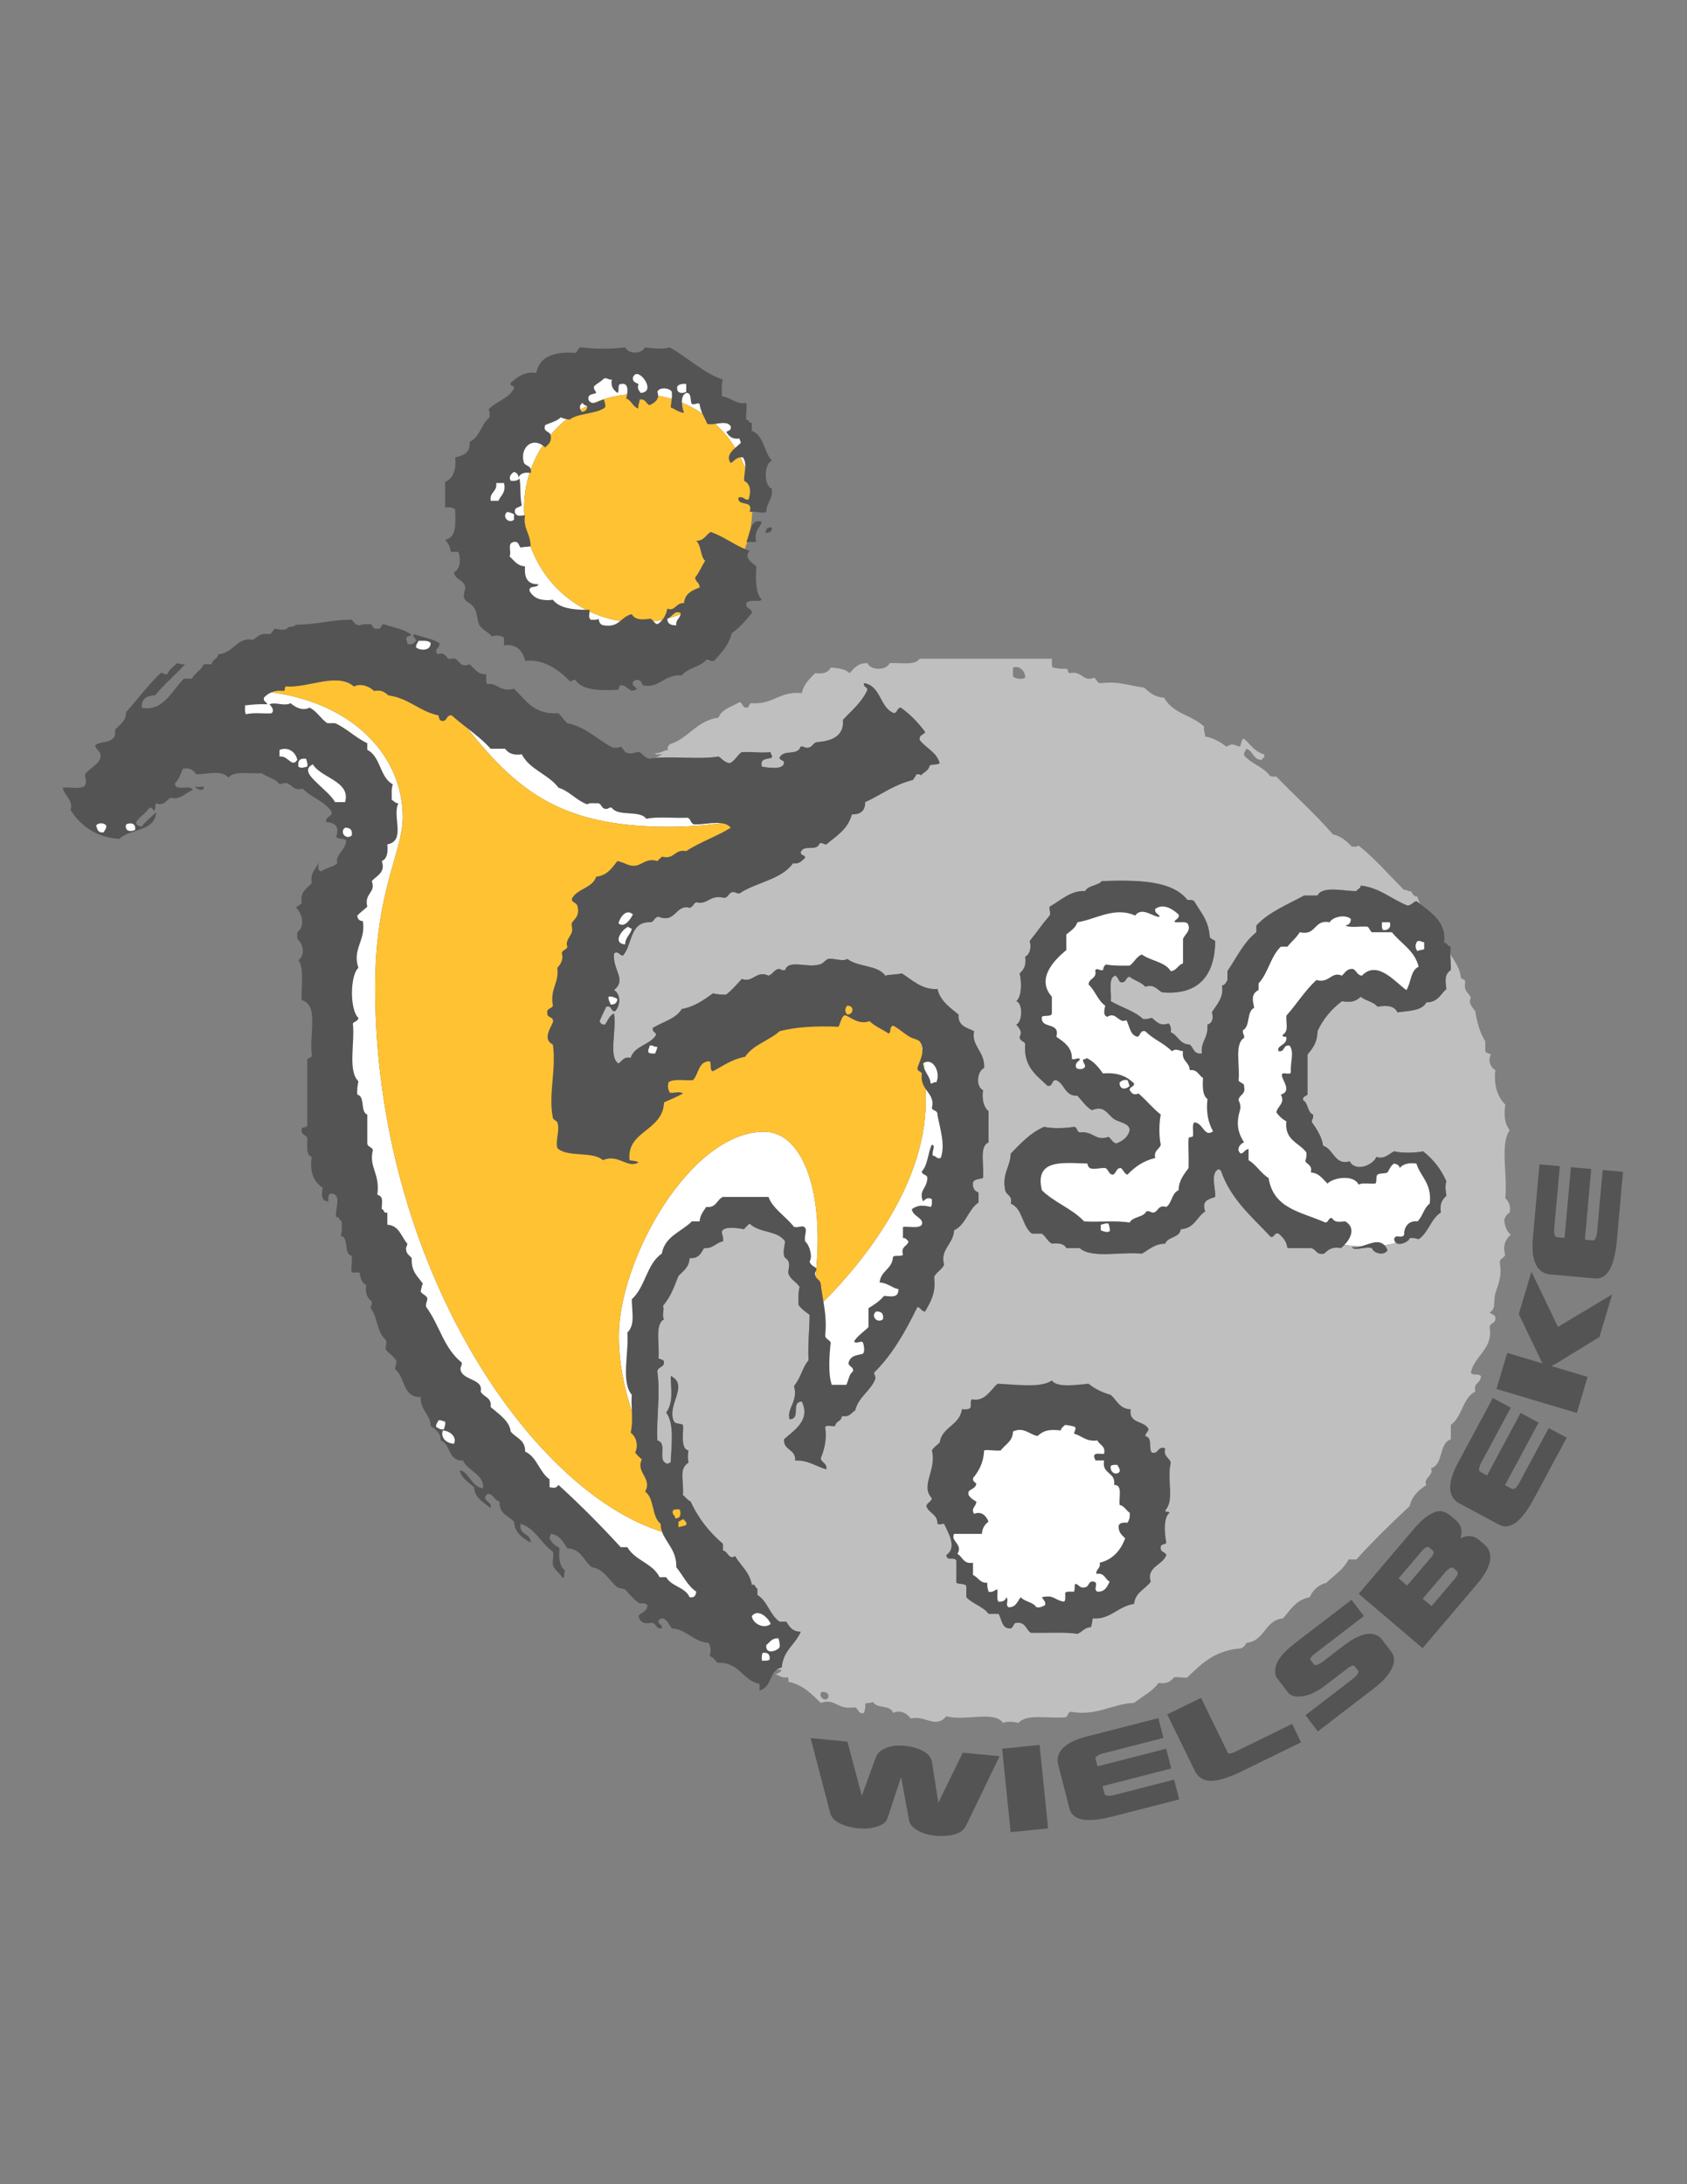 <?xml version="1.0" encoding="iso-8859-1"?>
<!-- Generator: Adobe Illustrator 24.0.1, SVG Export Plug-In . SVG Version: 6.00 Build 0)  -->
<svg version="1.1" id="Layer_1" xmlns="http://www.w3.org/2000/svg" xmlns:xlink="http://www.w3.org/1999/xlink" x="0px" y="0px"
	 viewBox="0 0 612 792" style="enable-background:new 0 0 612 792;" xml:space="preserve">
<rect x="0" y="0" width="612" height="792" fill="#808080" stroke="none"/>
<path style="fill:#BFBFBF;" d="M524.093,341.743c-0.057-0.231-0.104-0.466-0.145-0.703c-0.016,0.21-0.016,0.412-0.042,0.627
	C523.975,341.686,524.03,341.717,524.093,341.743z"/>
<path style="fill:#BFBFBF;" d="M548.097,447.714c-1.458-1.096-2.124-2.983-2.42-5.241c0.314-1.3,1.018-2.209,2.017-2.823
	c0.455-2.74-0.549-4.021-1.613-5.241c0.904-8.579-2.006-19.427,1.613-24.597c-1.858-2.315-2.161-5.448-1.613-9.273
	c-2.649-2.727-4.244-6.509-3.628-12.5c-1.563-0.867-2.831-3.228-1.612-5.646c-0.604-0.472-1.649-0.501-2.016-1.21
	c0-1.209,0-2.419,0-3.628c-2.018-3.129-3.056-7.153-3.629-10.887c-0.822-1.194-2.745-2.981-1.613-4.839
	c-0.634-1.919-2.779-2.327-2.016-5.645c0.063-1.138-1.14-1.01-1.612-1.612c-0.19-3.222-2.143-5.853-3.827-8.585
	c0.014,1.756,0.265,3.352,0.199,5.762c-2.387,1.562-2.01,3.943-1.613,6.855c-2.125,1.906-3.17,4.893-7.256,4.838
	c-1.577,3.127-6.344,3.063-10.482,3.629c-1.21-2.432-3.906-2.619-7.257-2.016c-1.353-1.873-4.353-2.098-6.047-3.629
	c-2.001,1.672-3.161,2.148-6.855,1.613c-3.748,2.837-6.804,6.367-8.869,10.887c-0.008,4.024-1.799,6.266-3.628,8.468
	c0,4.838,0,9.678,0,14.516c-0.602,0.607-1.808,0.612-1.613,2.016c1.931,1.027,1.536,4.378,3.628,5.243
	c0.324,1.398-0.6,1.549-0.402,2.821c1.82,2.401,3.775,5.711,4.031,8.468c3.892,1.181,4.233,7.266,9.676,5.646
	c2.094,4.066,8.61,1.33,9.676-1.613c2.802,1.04,4.484-1.043,6.451-2.016c2.671,0.709,7.791,0.595,10.481,0
	c3.631,2.821,6.488,6.413,8.466,10.887c-0.606,1.829-0.263,3.308,0,5.242c-1.414,1.273-2.536,2.84-2.016,6.048
	c-3.642,2.271-4.485,7.341-8.063,9.677c-0.966-0.243-1.84-0.579-3.226-0.402c-0.284,1.304-3.534,2.831-4.975,1.744
	c-1.226,0.346-2.616,0.641-4.189,0.861c-0.001-0.001-0.001-0.001-0.002-0.003c0.414,0.444,0.784,1.041,1.103,1.832
	c-1.215,2.095-5.049,1.146-5.645-0.806c-2.563-0.706-6.383,1.261-7.258-0.403c1.044,0.258,2.191,0.081,3.366-0.241
	c-1.875-0.065-3.908-0.218-6.113-0.477c0.001-0.001,0.001-0.001,0.002-0.003c-0.423,0.429-0.86,0.813-1.286,1.124
	c-3.292-0.604-4.654,0.721-6.048,2.017c-2.91,0.628-2.84-1.729-4.837-2.017c-2.822,0-5.645,0-8.467,0
	c-0.338-2.484-1.677-3.969-3.225-5.242c-1.768-0.424-1.324,1.364-2.822,1.21c-6.804-7.309-14.581-13.643-18.142-24.193
	c-0.404,0.002-0.48-0.327-0.807-0.403c-3.139,1.466-0.989,7.141-1.209,10.081c-2.529,0.859-5.054,1.412-3.629,5.241
	c-3.107,2-3.969,6.246-8.869,6.452c-0.382,3.247-4.672,2.586-5.645,5.242c-3.941,0.09-5.864,2.199-8.466,3.629
	c-7.424-0.775-18.272,1.876-22.578-2.017c-1.612,0-3.225,0-4.837,0c-0.735-1.55-2.664-1.904-5.24-1.612
	c-1.564-0.857-2.204-2.636-3.63-3.63c-1.209,0-2.418,0-3.628,0c-3.551-2.631-3.264-9.102-7.66-10.887
	c0.746-3.031-1.609-2.96-2.016-4.839c-1.197-6.305,1.888-8.327,2.016-13.306c3.618-3.64,7.032-7.483,12.095-9.677
	c3.071,0.685,7.781,0.518,10.886,0c1.326,0.15,0.813,2.143,2.419,2.016c4.582-0.465,5.369,3.325,10.078,1.613
	c1.004,0.743,1.423,2.072,2.823,2.419c2.277-0.947,4.232-2.218,4.837-4.839c0.026-2.575-3.877-2.811-5.644-4.032
	c-2.531-1.75-3.438-5.15-8.064-3.225c-2.203-1.292-3.535-3.454-5.241-5.243c-4.648,0.214-4.539-4.33-7.659-5.645
	c-1.939-0.19-1.031,2.464-3.227,2.016c-3.956-3.838-8.784-6.805-8.061-15.322c-0.605-0.874-2.019-0.939-2.016-2.419
	c1.218-2.063-0.383-3.25-1.211-4.436c2.198-0.778,2.509-7.749,0-8.468c2.003-1.629,1.997-6.954,1.211-10.081
	c1.414-1.273,2.536-2.839,2.016-6.048c1.702-0.726,2.381-3.677,1.612-5.645c2.444-3.065,4.698-6.322,7.256-9.274
	c0.556-1.221-0.191-1.441,0-3.226c3.919-2.165,7.737-6.003,12.901-5.645c1.073-2.152,4.57-1.881,6.047-3.629
	c13.084-0.452,25.535-0.271,31.044,6.855c0.994-0.053,1.941-0.061,2.418,0.403c2.276,3.906,5.334,7.031,5.646,12.903
	c0.317,0.892,1.409,1.009,2.016,1.613c-0.118,11.516-5.286,19.828-19.353,18.548c-1.853-1.168-3.032-3.063-6.047-2.017
	c-1.372-1.719-3.986-2.195-5.645-3.629c-1.582,0.165-1.15,2.344-3.225,2.016c-0.924-0.555-0.947-2.01-2.016-2.42
	c-2.714,0.916-1.248,6.01-1.613,9.274c3.808,2.24,8.59,3.505,11.692,6.452c1.386,0.176,2.259-0.16,3.225-0.403
	c1.667,1.353,2.955,3.142,6.047,2.016c0.691,0.652,1.002,1.686,0.807,3.226c2.673,1.091,3.154,4.372,6.854,4.435
	c1.452,1.102,1.417,3.69,4.435,3.226c-0.517-4.527,2.378-5.308,2.017-10.483c1.877-0.477,2.236-2.507,1.612-4.435
	c1.739-2.833,4.477-5.423,3.628-9.677c1.141-0.204,1.541-1.147,2.016-2.016c0-1.076,0-2.15,0-3.226
	c3.3-4.899,5.887-10.511,10.482-14.112c0-0.807,0-1.613,0-2.419c4.493-4.916,11.24-7.576,17.336-10.888c1.612,0,3.225,0,4.838,0
	c1.803-3.682,9.813-1.533,14.109-1.612c0.382-0.829,1.587-0.833,1.614-2.016c7.145,0.918,11.139,4.987,16.932,7.258
	c1.525-0.089,1.958-1.268,3.225-1.613c0.458,0.362,0.938,0.726,1.427,1.093c-0.437-0.828-0.794-1.718-1.023-2.705
	c-1.484,0.007-1.781-1.175-2.418-2.016c-1.233,0.293-1.185-0.696-2.419-0.404c-5.501-5.385-10.468-11.305-16.529-16.128
	c-0.477,0.464-1.426,0.457-2.42,0.403c-1.876-1.886-3.77-3.756-6.852-4.436c-6.449-7.394-13.776-13.91-20.562-20.967
	c-0.994,0.053-1.941,0.061-2.418-0.403c-2.36-3.151-6.742-4.279-9.273-7.258c-0.193-1.268,0.574-1.576,0.807-2.419
	c2.524,0.7,2.363,4.087,5.644,4.032c0.172-0.769,1.152-0.729,0.806-2.016c-3.38-0.919-4.996-3.604-7.256-5.645
	c-1.307,0.171-0.802,2.155-1.612,2.823c-2.781-0.725-2.234-1.258-4.839,0c-2.166-1.597-4.442-3.084-7.659-3.629
	c-0.018-1.328-0.681-2.008-0.402-3.629c-4.796-4.401-11.325-4.571-14.515-10.483c-3.471-0.158-5.318-1.939-7.256-3.629
	c-5.148-0.63-9.127-2.431-15.724-1.613c-1.495,0.017-1.445-1.512-2.419-2.016c-4.039,1.763-4.323-2.655-8.87-1.613
	c-0.829-0.11-0.379-1.502-1.209-1.613c-1.906,0.16-3.364-0.129-4.838-0.403c-0.623-0.586-0.355-2.064-0.402-3.226
	c-15.993,0-31.984,0-47.977,0c-1.586,2.58-6.991,1.34-10.886,1.613c-1.075,2.731-6.966,2.669-8.063,0
	c-3.453-0.094-4.852,1.868-6.45,3.629c-1.485-1.472-4.044-1.869-6.854-2.016c-0.837,1.717-2.689,2.418-5.645,2.016
	c-1.976,2.056-4.148,3.917-4.838,7.258c-8.138-0.881-10.304,4.211-18.142,3.629c-1.292-0.083-0.658,1.761-2.016,1.613
	c-1.462-0.016-1.296-1.661-2.419-2.016c-2.75,1.686-6.43,2.44-7.66,5.645c-8.059,1.079-10.745,7.533-17.739,9.678
	c-0.354,0.713-1.278,1.177-0.403,2.016c-1.885,0.13-2.761,1.271-4.838,1.21c0.051,0.89,1.71,0.171,2.419,0.403
	c-0.763,0.447-1.413,1.006-2.419,1.21c-0.018,0.04-0.035,0.081-0.052,0.121c6.48-0.681,16.255,0.602,23.032-0.524
	c1.339,0.812,2.156,2.146,4.032,2.419c2.014-0.809,2.714-2.931,4.435-4.032c4.23-0.156,6.865,0.413,10.482,0
	c-0.165,0.972,0.736,0.876,0.403,2.016c-1.669,0.615-4.421,0.149-3.629,3.226c2.162,0.42,7.579,1.317,8.064-1.21
	c0.107-1.316-1.565-0.854-1.613-2.016c1.442-3.201,6.474-0.446,7.661-4.032c1.272-0.197,1.423,0.727,2.822,0.403
	c1.503-0.244,1.641-1.853,3.225-2.016c4.246-0.299,9.864-1.693,9.272-8.064c3.173-3.414,6.846-6.325,8.87-10.887
	c-0.027-1.182-1.535-0.883-1.21-2.419c6.253,1.004,5.583,8.933,10.886,10.887c1.25-0.229,1.06-1.897,2.419-2.016
	c3.466,2.447,6.366,5.46,8.869,8.871c-0.561,1.051-2.284,0.941-2.016,2.822c2.198,3.044,6.158,4.325,7.257,8.468
	c-0.842,0.636-2.677,0.28-3.628,0.807c-0.33,1.954-2.156,2.414-3.226,3.629c-0.075-0.597-0.975-0.37-1.612-0.403
	c-0.236,0.839-0.848,1.303-1.21,2.016c-7.306,1.91-10.966,5.095-17.336,8.065c0.022,3.113-1.698,4.484-4.838,4.435
	c-1.365,5.354-5.619,7.821-9.272,10.887c-0.949,0.009-1.187-0.695-2.419-0.403c-1.029,3.211-5.81,0.179-6.853,3.226
	c-0.107,1.316,1.564,0.854,1.612,2.016c-1.154,0.997-1.962,2.338-4.435,2.016c-4.154,5.926-13.31,6.849-19.352,10.887
	c-1.272,0.197-1.424-0.727-2.822-0.403c-1.232,0.38-1.263,1.962-2.822,2.016c-5.375-1.258-5.943,2.751-10.079,1.612
	c-1.045,0.433-1.204,1.753-2.419,2.016c-5.124-1.374-4.982,5.783-11.289,3.226c-1.465,0.148-1.497,1.729-2.822,2.016
	c-7.758-0.368-6.555,8.229-10.079,12.097c-1.532-0.161-1.53-1.854-3.226-0.807c-0.604,6.168,4.774,9.413,0,13.307
	c2.564,1.546,2.345,5.571,0.404,7.661c-1.79,0.177-0.997-2.228-3.226-1.613c-0.814,1.739-1.701,3.406-2.418,5.242
	c0.368,0.707,0.749,1.401,2.016,1.21c0.97-1.449,1.567-3.271,3.225-4.032c1.029,5.975-2.113,15.863,1.613,18.145
	c1.394-0.756,1.711-2.589,4.435-2.016c1.395-4.52,7.176-4.651,9.272-8.468c-0.225-0.984-1.56-0.858-1.209-2.419
	c3.558-2.221,8.316-3.241,10.482-6.855c4.765-0.88,7.994-3.294,11.289-5.645c1.473,0.274,2.932,0.563,4.838,0.403
	c2.112-1.651,3.842-3.685,5.644-5.645c4.112,1.523,5.219-3.253,9.676-1.21c1.575-0.44,1.957-2.074,3.628-2.419
	c0.95-0.009,1.187,0.694,2.419,0.403c1.236-3.975,7.799-0.69,12.498-2.017c1.568-0.442,2.165-1.821,3.225-2.016
	c1.985-0.365,5.049,1.109,6.854,0c3.611,2.974,11.035,2.134,13.707,6.048c1.83-0.455,4.219-0.351,6.048-0.806
	c3.757,2.398,7.529,6.108,12.901,5.646c1.124,4.52,4.568,6.72,7.66,9.274c-0.319,4.216,3.067,4.727,5.644,6.048
	c-1.137,5.344,4.041,7.392,3.628,13.306c-2.644,1.37-3.096,6.69-0.403,8.065c-0.452,3.679,0.311,6.142,2.016,7.662
	c0,3.763,0,7.526,0,11.29c-3.544,1.428-1.462,8.483-2.016,12.902c-1.276,0.472-3.173,0.32-3.628,1.614
	c-0.221,2.102,0.592,3.17,2.016,3.628c0,1.21,0,2.42,0,3.629c-3.775,2.541-4.57,8.063-8.869,10.081
	c-0.227,5.096-5.207,6.857-3.629,12.5c-0.847,1.84-2.782,2.593-3.628,4.436c0.782,6.023-1.393,9.091-3.226,12.499
	c-1.512,0.034-1.479-1.477-2.822-1.613c-4.342,8.83-9.063,17.28-15.723,23.79c-0.009,0.95,0.694,1.188,0.403,2.42
	c-1.8,4.383-6.026,6.338-7.257,11.289c-1.452,0.833-1.995,2.576-4.838,2.018c-0.034,1.981-2.251,1.78-2.419,3.629
	c-1.094,0.25-3.2-0.513-3.628,0.403c0.642,4.331-0.222,7.982-1.613,11.289c0.24,1.777,2.378,1.654,2.016,4.032
	c-3.76-1.077-6.358-3.317-11.288-3.225c0.323-4.222-4.285-3.51-4.031-7.662c3.213-3.016,9.832-6.768,6.45-13.709
	c-4.213,0.153-0.115,6.266-4.435,6.451c-1.139-4.101,3.182-6.224,1.612-12.097c2.596-3.066,2.906-6.514,5.241-9.273
	c-0.267-5.913,0.369-10.921,0.403-16.532c-1.484-1.07-2.994-2.113-4.031-3.629c-0.035-2.32-0.087-4.657,0.403-6.451
	c-0.962-1.758-3.331-2.631-4.032-4.84c-0.289-0.91,0.62-2.89,0-4.436c-0.32-0.798-1.481-1.28-1.612-2.016
	c-0.323-1.813,0.183-3.542,0.403-5.241c-2.848-4.135-9.141-2.87-12.901-6.452c-0.742,0.602-1.414,1.273-2.016,2.017
	c-2.191-0.334-7.073-1.251-8.063,0.807c0.017,1.327,0.68,2.007,0.403,3.629c-2.633,0.458-3.487,2.694-6.854,2.419
	c-1.094,1.862-1.991,3.922-5.241,3.629c-0.152,3.343-2.311,4.678-4.031,6.452c-1.677,4.241-2.736,7.417-5.645,10.886
	c0.694,1.377-0.554,3.2,0.403,4.839c-3.48,1.896-1.507,9.245-2.016,14.113c0.579,0.631,2.102,0.317,2.016,1.612
	c-0.065,1.816-2.283,1.48-2.419,3.227c1.144,8.597-0.383,16.55,0,24.999c3.962,1.075-0.379,7.331,3.629,8.468
	c0.515-0.022,0.559-0.517,1.209-0.403c0.246-6.18,1.417-14.218-1.613-18.145c2.596-3.739,1.77-7.854,1.613-13.307
	c6.913,3.402-1.725,10.718,1.209,16.532c0.541,0.938,2.334,0.623,3.226,1.21c0.392,2.108-1.138,8.685,2.016,9.273
	c-0.301,1.988-0.301,2.446,0,4.436c-3.646,2.212-1.59,6.556-2.016,11.693c0.892,0.855,1.666,1.828,2.822,2.419
	c2.8,6.205,6.847,11.162,11.691,15.322c0,0.807,0,1.613,0,2.419c1.827,0.19,2.112,3.616,4.435,2.017
	c1.979,3.532,5.286,5.735,6.048,10.483c1.591-0.517,0.975,1.176,2.016,1.211c0,0.806,0,1.612,0,2.418
	c3.697,2.217,4.518,7.31,8.063,9.679c0.807,0,1.613,0,2.419,0c1.142,1.813,2.247,3.665,5.241,3.628
	c-1.92,4.666-6.403,6.769-6.854,12.903c-0.78,0.212-1.381,0.54-1.881,0.932c0.461-0.01,0.943-0.042,1.478-0.125
	c0.827,0.466-1.049,1.606-2.016,1.612c1.356,0.526,2.27,1.494,4.435,1.209c0.547,0.125,0.334,1.011,0.403,1.614
	c5.314,1.137,8.413,4.488,11.691,7.661c5.519-1.807,5.728,2.559,12.095,1.612c1.838,0.043,1.09,2.674,3.628,2.017
	c0.244-0.966,0.58-1.84,0.403-3.226c0.538-0.672,2.284-0.136,2.821-0.807c1.146,2.618,6.556,0.971,7.258,4.032
	c2.875-1.36,5.254,0.439,6.451,2.016c5.355-1.257,9.026,3.917,12.9-0.807c6.455,1.931,17.497-2.186,20.561,2.419
	c1.559-0.714,4.009-0.378,5.643,0c2.789-3.393,10.815-1.548,16.529-2.016c1.607,0.127,1.092-1.865,2.419-2.017
	c9.791,1.622,14.884-2.907,22.979-3.225c2.994-2.382,6.663-4.089,8.87-7.259c3.072,0.521,4.48-0.625,5.645-2.017
	c1.842-0.286,4.089,0.455,4.838,0c5.04-4.904,10.059-9.831,19.352-10.482c0.972-0.372,1.643-1.044,2.016-2.017
	c6.78-0.61,6.566-8.217,13.304-8.871c2.693-3.085,4.752-6.805,9.676-7.66c1.155-2.609,3.075-4.452,6.048-5.243
	c2.772-2.736,6.211-4.808,8.063-8.467c0.94,0,1.881,0,2.821,0c6.143-6.76,12.662-13.143,19.353-19.354
	c0.815-3.754,3.351-5.788,6.048-7.661c-1.402-2.279,3.039-3.745,1.612-6.049c4.72-1.193,2.744-9.083,7.257-10.483
	c0-1.748,0-3.494,0-5.241c4.133-2.855,4.227-9.752,8.869-12.097c-0.804-3.357,2.161-2.947,2.017-5.646
	c-1.355-1.143-2.636,0.148-3.63-1.21c1.377-6.242,8.029-8.589,6.854-16.129c-0.221-1.967,1.935-1.559,2.016-3.226
	c0.312-1.79-1.333-1.623-2.016-2.419c2.452-1.602,1.166-3.634,2.016-6.855c0.644-2.439,2.649-6.002,1.612-11.29
	c0.055-1.558,1.636-1.589,2.016-2.821C544.948,451.882,546.313,449.089,548.097,447.714z M367.482,242.072
	c2.218-0.812,4.39,1.018,4.436,3.629c-1.167,0.871-3.615,0.331-4.436-0.404C367.482,244.223,367.482,243.147,367.482,242.072z
	 M298.14,613.438c1.272,0.071,2.404,0.283,2.419,1.612C300.163,617.763,296.297,615.295,298.14,613.438z"/>
<path style="fill:#545454;" d="M70.76,285.217c0.309,0.976,3.377,2.087,3.226,0C72.148,285.278,72.403,285.55,70.76,285.217z"/>
<path style="fill:#545454;" d="M277.981,193.283c1.114-0.23,2.261-0.427,2.016-2.016
	C278.287,190.906,277.354,192.537,277.981,193.283z"/>
<path style="fill:#545454;" d="M356.597,395.295c-2.692-1.374-2.24-6.695,0.403-8.065c0.413-5.914-4.765-7.962-3.628-13.306
	c-2.576-1.321-5.963-1.832-5.644-6.048c-3.092-2.554-6.536-4.754-7.66-9.274c-5.372,0.463-9.145-3.248-12.901-5.646
	c-1.829,0.455-4.218,0.351-6.048,0.806c-2.672-3.914-10.096-3.074-13.707-6.048c-1.805,1.109-4.869-0.365-6.854,0
	c-1.059,0.194-1.656,1.573-3.225,2.016c-4.699,1.327-11.262-1.958-12.498,2.017c-1.232,0.291-1.469-0.412-2.419-0.403
	c-1.671,0.345-2.053,1.979-3.628,2.419c-4.458-2.043-5.564,2.733-9.676,1.21c-1.802,1.96-3.532,3.994-5.644,5.645
	c-1.906,0.159-3.365-0.129-4.838-0.403c-3.295,2.351-6.524,4.765-11.289,5.645c-2.165,3.614-6.924,4.634-10.482,6.855
	c-0.351,1.56,0.985,1.435,1.209,2.419c-2.097,3.817-7.878,3.948-9.272,8.468c-2.723-0.573-3.041,1.26-4.435,2.016
	c-3.726-2.281-0.584-12.17-1.613-18.145c-1.657,0.761-2.254,2.583-3.225,4.032c-1.267,0.191-1.648-0.503-2.016-1.21
	c0.717-1.835,1.605-3.502,2.418-5.242c2.229-0.616,1.436,1.789,3.226,1.613c1.941-2.09,2.161-6.115-0.404-7.661
	c4.774-3.893-0.604-7.138,0-13.307c1.696-1.047,1.693,0.646,3.226,0.807c3.524-3.868,2.321-12.464,10.079-12.097
	c1.325-0.288,1.357-1.869,2.822-2.016c6.307,2.557,6.165-4.601,11.289-3.226c1.215-0.263,1.374-1.583,2.419-2.016
	c4.136,1.139,4.704-2.87,10.079-1.612c1.559-0.054,1.59-1.636,2.822-2.016c1.398-0.324,1.55,0.6,2.822,0.403
	c6.042-4.038,15.198-4.961,19.352-10.887c2.472,0.322,3.281-1.02,4.435-2.016c-0.048-1.162-1.719-0.7-1.612-2.016
	c1.043-3.047,5.824-0.015,6.853-3.226c1.232-0.292,1.469,0.413,2.419,0.403c3.654-3.066,7.907-5.533,9.272-10.887
	c3.14,0.049,4.86-1.322,4.838-4.435c6.37-2.97,10.03-6.155,17.336-8.065c0.362-0.713,0.974-1.177,1.21-2.016
	c0.638,0.034,1.537-0.194,1.612,0.403c1.069-1.215,2.896-1.675,3.226-3.629c0.951-0.527,2.786-0.17,3.628-0.807
	c-1.099-4.143-5.059-5.424-7.257-8.468c-0.269-1.882,1.454-1.771,2.016-2.822c-2.503-3.41-5.403-6.424-8.869-8.871
	c-1.359,0.119-1.169,1.787-2.419,2.016c-5.303-1.954-4.633-9.883-10.886-10.887c-0.325,1.536,1.183,1.238,1.21,2.419
	c-2.023,4.562-5.696,7.474-8.87,10.887c0.592,6.372-5.026,7.765-9.272,8.064c-1.584,0.163-1.722,1.772-3.225,2.016
	c-1.398,0.323-1.55-0.6-2.822-0.403c-1.187,3.586-6.219,0.831-7.661,4.032c0.048,1.162,1.72,0.7,1.613,2.016
	c-0.485,2.527-5.901,1.63-8.064,1.21c-0.792-3.077,1.959-2.611,3.629-3.226c0.333-1.14-0.568-1.044-0.403-2.016
	c-3.617,0.413-6.252-0.156-10.482,0c-1.721,1.101-2.421,3.224-4.435,4.032c-1.876-0.274-2.693-1.608-4.032-2.419
	c-7.499,1.246-18.684-0.466-24.996,0.807c-1.717-0.299-2.398-1.634-3.628-2.42c-1.612-0.133-2.238,0.719-4.032,0.404
	c-1.634-0.113-1.745-1.75-2.822-2.419c-0.52,0.555-1.751,0.399-2.822,0.403c-5.647-2.82-9.511-7.423-16.529-8.871
	c-1.185-1.1-2.11-2.46-3.225-3.629c-8.988,0.656-11.852-4.813-16.126-8.871c-5.058,1.427-6.442-2.507-9.676-1.613
	c-0.675-0.669-0.321-2.367-0.403-3.629c-3.393,0.167-4.212-2.239-6.047-3.629c-3.345,1.44-3.696-1.393-5.241-2.016
	c-0.748-0.302-1.783,0.294-2.419,0c-1.023-0.473-1.031-2.555-4.031-1.613c-1.249-1.966,0.891-2.11,0.806-4.032
	c-2.841-1.708-5.513-1.957-9.273-3.226c-0.892,0.886,0.707,1.34,0.807,2.419c-0.729,0.616-1.235,1.454-2.822,1.21
	c-0.746-0.061-0.247-1.366-0.806-1.613c-0.058-1.268,1.034-1.385,2.016-1.613c-2.42-2.284-6.665-2.742-10.079-4.032
	c-1.328,0.016-0.695,1.993-2.419,1.613c-1.671,0.328-1.514-1.174-2.419-1.613c-1.558-0.079-2.971-0.014-4.032,0.403
	c-1.564-0.048-2.037-1.188-2.822-2.016c-7.794,0-12.665,1.789-20.46,1.789c0,1.075-2.923,0.361-2.923,1.436
	c-1.37,0.696-2.955,0.281-4.435,0c-0.822,0.521-1.019,1.669-2.016,2.016c-3.356-0.669-4.279,1.097-6.047,2.016
	c-5.696-1.142-7.015,4.897-12.498,5.242c-0.296,1.72-2.195,1.837-2.419,3.629c-0.941,0-1.881,0-2.822,0
	c-1.082,2.144-3.251,3.201-4.435,5.242c-0.94,0-1.881,0-2.822,0c-4.334,4.195-7.571,12.183-15.32,10.484
	c-0.112-3.204,1.809-4.374,4.838-4.436c3.328-4.063,7.394-7.389,10.884-11.29c-1.309,0.233-1.875-0.275-2.822-0.403
	c-1.336,1.218-2.901,2.206-3.628,4.032c-1.233,0.292-1.186-0.695-2.419-0.403c-4.569,4.301-8.266,9.475-12.498,14.113
	c-0.04,3.455-2.402,4.587-4.032,6.452c0,0.672,0,1.344,0,2.016c-1.187,2.988-5.6,2.009-7.256,3.628
	c0.768,2.337,2.097,1.876,2.016,4.032c-0.102,2.681-4.454,4.505-5.644,6.452c-0.01,1.704,0.78,2.605,0,4.032
	c-1.378,1.579-5.433,0.479-8.063,0.807c0.556,3.067,3.941,4.559,2.822,8.064c3.582,5.863,9.814,10.18,17.739,10.484
	c3.844-3.817,12.861-2.46,13.304-9.678c-1.69,1.804-3.768,3.221-5.241,5.242c-0.982-0.227-2.074-0.345-2.016-1.612
	c1.292-2.068,3.522-3.198,4.838-5.242c1.009-0.068,1.262,0.619,1.612,1.21c0.733-0.477,0.317-2.103,0.807-2.823
	c2.689,1.188,3.611-1.017,5.241-2.016c3.409,1.023,5.454-1.809,8.063-2.823c-0.821-2.136-6.704,0.791-6.451-2.419
	c1.377-1.312,2.045-3.331,2.822-5.242c2.788-0.503,3.918,0.651,4.838,2.016c3.889-0.003,9.292-1.75,11.691,1.21
	c1.977-2.593,7.816-1.323,12.095-1.613c1.967,1.527,5.063,1.926,6.451,4.032c0.946-0.128,1.513-0.637,2.822-0.403
	c1.81,0.743,2.332,2.775,5.644,2.016c3.076,3.241,8.095,4.537,10.482,8.467c-0.02,1.862-2.297,1.466-2.016,3.629
	c3.178,0.04,4.934,1.813,3.628,5.241c0.559,1.189,3.18,0.314,3.629,1.613c-0.237,3.31-4.089,4.979-3.226,8.064
	c-1.46,1.362-4.021,1.623-5.644,2.822c-1.748,0.27-1.085-1.871-1.209-3.226c-0.386,2.248-3.1,3.29-2.418,7.661
	c-1.76,1.87-4.33,2.928-3.629,7.258c-0.517,0.692-1.609,0.81-2.015,1.612c2.099,2.058,3.449,6.595,0.403,8.871
	c0,0.806,0,1.613,0,2.419c2.01,1.592,3.072,5.928,0.403,7.661c2.333,3.352,0.852,10.167,1.209,14.516
	c6.301,1.941,2.718,11.996,3.629,19.758c0.303,1.513-1.54,0.879-1.613,2.016c0,7.93,0,15.859,0,23.791
	c-0.256,0.817-1.884,0.266-2.016,1.209c-0.47,2.217,1.531,1.963,2.016,3.227c0.083,2.738-0.622,6.267,1.613,6.853
	c-0.911,6.019,1.045,9.17,4.031,11.291c-0.616,2.045-0.639,4.96,2.016,4.838c-0.129-1.337-0.061-2.479,0.806-2.822
	c4.467,0.024,1.394,5.98,2.016,8.468c1.183,0.026,1.187,1.232,2.016,1.613c-0.022,1.858,0.178,3.941-0.403,5.241
	c3.24,0.522,0.878,6.65,4.031,7.258c0.237,2.349-0.391,4.733,0,6.048c0.941,0,1.882,0,2.822,0c0.392,1.895,0.695,3.875,2.419,4.436
	c-0.536,3.224,0.516,4.86,2.016,6.049c0.291,1.232-0.413,1.47-0.403,2.419c2.732,3.584,2.053,8.613,5.644,11.693
	c0.236,1.874-0.551,2.435,0,3.629c1.264,1.156,2.617,2.222,3.629,3.63c0.31,1.52-0.492,1.927-0.403,3.226
	c3.712,2.739,2.603,10.3,9.273,10.08c-0.098,5.016,3.741,6.578,3.628,10.484c1.971,1.247,3.812,2.935,3.628,5.241
	c3.762,1.345,2.614,7.602,8.063,7.259c1.735,3.799,7.947,5.19,7.257,10.08c-4.228-0.509-5.213-6.303-8.467-6.451
	c0.861,2.901,3.214,4.313,5.241,6.048c0.341,4.228,3.646,5.493,6.047,7.661c0.44-2.457-1.939-2.093-2.016-4.032
	c0.142-0.53,0.71-0.634,0.806-1.209c2.38,0.038,2.451,2.387,4.435,2.821c-0.251,4.418,3.192,5.141,5.241,7.258
	c0.337,4.233,3.188,5.952,6.047,7.662c0.184-3.679-4.451-2.538-3.628-6.855c5.498,1.76,7.353,7.163,11.691,10.081
	c0.478,1.194-0.263,2.738,0,4.839c0.742,2.079,2.62,3.024,3.628,4.838c0.733-0.477,0.317-2.102,0.806-2.822
	c-1.939-1.421-2.393-4.326-2.015-8.064c-1.411-1.009-2.921-1.917-3.629-3.63c-0.051-0.723,0.494-0.85,0.403-1.612
	c3.376,0.388,4.511,3.016,6.047,5.242c5.033,0.209,5.905,4.578,8.87,6.854c4.709,0.802,6.18,4.841,9.273,7.259
	c0.763,0.446,1.904,0.514,2.822,0.806c1.494,1.731,3.021,3.431,4.838,4.839c1.082,0.631,2.143-0.319,3.225,0.806
	c0.081,2.501-2.297,2.542-3.225,4.032c0.661,2.365,2.151,2.93,4.838,2.42c1.767,0.113,1.371,2.392,3.628,2.016
	c0.323-1.667-1.464-1.223-1.21-2.821c2.129-2.485,3.84,1.577,4.838,2.821c5.703,0.48,7.548,4.816,13.305,5.242
	c0.855,1.067,1.053,3.413,0.403,4.839c1.355,0.392,2.01,1.483,2.822,2.419c8.048-0.388,8.994,6.327,15.32,7.661
	c0,0.807,0,1.612,0,2.42c4.845-1.528,3.127-7.125,8.063-8.468c0.451-6.135,4.934-8.237,6.854-12.903
	c-2.994,0.037-4.099-1.814-5.241-3.628c-0.806,0-1.613,0-2.419,0c-3.545-2.369-4.365-7.462-8.063-9.679c0-0.806,0-1.612,0-2.418
	c-1.041-0.035-0.424-1.728-2.016-1.211c-0.762-4.748-4.069-6.951-6.048-10.483c-2.322,1.6-2.608-1.826-4.435-2.017
	c0-0.806,0-1.612,0-2.419c-4.844-4.16-8.892-9.117-11.691-15.322c-1.156-0.591-1.931-1.563-2.822-2.419
	c0.426-5.138-1.63-9.481,2.016-11.693c-0.301-1.989-0.301-2.447,0-4.436c-3.153-0.589-1.624-7.165-2.016-9.273
	c-0.892-0.587-2.685-0.271-3.226-1.21c-2.934-5.814,5.704-13.13-1.209-16.532c0.157,5.452,0.983,9.567-1.613,13.307
	c3.03,3.927,1.859,11.965,1.613,18.145c-0.651-0.113-0.694,0.381-1.209,0.403c-4.008-1.137,0.333-7.393-3.629-8.468
	c-0.383-8.449,1.144-16.402,0-24.999c0.136-1.746,2.354-1.41,2.419-3.227c0.085-1.295-1.438-0.981-2.016-1.612
	c0.509-4.868-1.463-12.217,2.016-14.113c-0.957-1.639,0.291-3.462-0.403-4.839c2.909-3.469,3.967-6.645,5.645-10.886
	c1.721-1.774,3.879-3.109,4.031-6.452c3.249,0.293,4.146-1.767,5.241-3.629c3.367,0.275,4.221-1.961,6.854-2.419
	c0.277-1.622-0.386-2.302-0.403-3.629c0.99-2.058,5.872-1.141,8.063-0.807c0.602-0.743,1.273-1.415,2.016-2.017
	c3.76,3.582,10.053,2.317,12.901,6.452c-0.22,1.699-0.726,3.429-0.403,5.241c0.131,0.735,1.292,1.218,1.612,2.016
	c0.62,1.546-0.289,3.525,0,4.436c0.701,2.209,3.07,3.082,4.032,4.84c-0.49,1.794-0.438,4.131-0.403,6.451
	c1.037,1.516,2.547,2.559,4.031,3.629c-0.034,5.611-0.67,10.619-0.403,16.532c-2.336,2.76-2.645,6.207-5.241,9.273
	c1.569,5.873-2.751,7.996-1.612,12.097c4.32-0.186,0.222-6.298,4.435-6.451c3.382,6.941-3.237,10.693-6.45,13.709
	c-0.254,4.152,4.354,3.44,4.031,7.662c4.93-0.093,7.528,2.148,11.288,3.225c0.362-2.378-1.775-2.255-2.016-4.032
	c1.391-3.308,2.254-6.958,1.613-11.289c0.429-0.916,2.534-0.153,3.628-0.403c0.168-1.849,2.385-1.648,2.419-3.629
	c2.843,0.559,3.386-1.185,4.838-2.018c1.23-4.951,5.457-6.906,7.257-11.289c0.291-1.233-0.412-1.47-0.403-2.42
	c6.66-6.51,11.381-14.96,15.723-23.79c1.343,0.137,1.311,1.648,2.822,1.613c1.833-3.408,4.008-6.476,3.226-12.499
	c0.846-1.843,2.781-2.596,3.628-4.436c-1.578-5.643,3.402-7.404,3.629-12.5c4.299-2.018,5.094-7.54,8.869-10.081
	c0-1.209,0-2.419,0-3.629c-1.424-0.458-2.236-1.526-2.016-3.628c0.455-1.294,2.352-1.143,3.628-1.614
	c0.554-4.419-1.528-11.475,2.016-12.902c0-3.764,0-7.527,0-11.29C356.907,401.438,356.145,398.975,356.597,395.295z"/>
<path style="fill:#545454;" d="M161.47,195.702c0.964,1.186,1.928,2.373,2.016,4.435c0.941,0,1.881,0,2.822,0
	c1.003,2.456,0.558,6.661-1.613,7.258c0.198,2.861,3.396,2.696,4.032,5.242c0.304,1.214-0.795,2.717-0.403,4.032
	c0.489,1.641,2.248,1.739,3.628,3.628c1.259,1.723,1.104,4.955,2.016,6.452c1.049,1.723,3.523,2.619,4.435,4.032
	c1.761-0.559,3.116-0.406,4.435,0.403c0,0.941,0,1.882,0,2.822c4.255-0.666,6.852,1.764,7.66,5.646
	c6.501-0.846,12.199,3.184,16.126,7.258c1.139,0.333,1.044-0.569,2.016-0.403c2.502,3.68,8.382,3.981,14.917,3.629
	c1.373,0.298,0.664-1.486,1.612-1.613c2.338-0.311,3.229,2.938,5.241,1.613c2.062-0.414-1.577-1.117-0.806-2.823
	c0.295-0.376,0.732-0.61,1.209-0.806c1.601-0.123,1.921,1.036,2.419,2.016c6.233,1.172,7.484-4.091,14.11-3.629
	c2.102-2.736,6.712-2.964,8.87-5.646c1.272-0.197,1.423,0.727,2.822,0.404c2.588-2.923,5.37-5.65,6.45-10.081
	c2.883-1.956,5.042-4.634,7.257-7.258c0.145-1.892-2.117-1.377-2.016-3.226c0.241-2.179,4.315-0.522,5.644-1.613
	c-2.359-2.345-2.198-7.209-2.016-12.097c-1.402-1.311-4.649-3.154-2.419-5.645c-0.592-0.201-1.16-0.426-1.718-0.661
	c0.323-0.844,0.627-1.696,0.895-2.565c1.081,0,2.162,0,3.242,0c-0.95-4.042,1.286-4.897,2.016-7.258
	c-2.399-0.871-3.435,0.66-4.129,2.644c0.385-2.067,0.616-4.188,0.682-6.351c-0.319,0.005-0.647,0.025-0.987,0.078
	c2.498-0.387,4.376,0.749,6.047,0c0.313-4.04,2.384-4.241,2.016-8.467c-3.014-0.915-2.831-9.131,0-10.081
	c-2.846-3.202-2.866-9.23-7.256-10.887c0-0.941,0-1.882,0-2.823c-1.14,0.065-0.939-1.211-2.016-1.209
	c-0.208-2.563,0.392-4.352,0-6.048c-3.766,0.641-5.268-1.875-8.869-2.419c0.068-2.082-0.25-4.551,0.403-6.048
	c-6.777-2.145-12.776-8.054-19.352-11.693c-2.423,0.795-6.363,0.385-8.869,0c-1.415,2.476-5.881,2.606-7.257,0
	c-4.438,0.611-11.298,0.691-15.723,0c-1.639-0.161-1.24,1.716-2.418,2.016c-7.669-0.546-12.936,1.309-14.111,7.258
	c-4.112-0.622-6.856,1.466-9.272,3.628c-0.429,1.504,1.511,0.638,1.209,2.016c-1.91,3.734-6.613,4.676-9.272,7.661
	c0.556,0.52,0.399,1.752,0.403,2.822c-3.06,2.315-3.475,7.277-7.256,8.872c0.404,4.034-2.296,4.96-5.241,5.645
	c0.533,3.545-0.474,7.805-3.628,8.871c0,3.091,0,6.183,0,9.274c1.607-0.128,2.979-0.022,3.628,0.806
	C165.294,189.851,165.63,195.024,161.47,195.702z"/>
<path style="fill:#FFFFFF;" d="M205.561,152.007c-0.79-0.15-1.501-0.38-2.164-0.659c-1.372,1.451-3.776,1.869-5.644,2.823
	c-0.795,2.641,1.631,2.061,1.991,3.546C201.492,155.627,203.441,153.716,205.561,152.007z"/>
<path style="fill:#FFFFFF;" d="M186.465,188.444c0-0.672,0-1.344,0-2.016c-0.753-0.322-1.477-0.674-2.418-0.807
	C181.943,187.025,184.346,190.16,186.465,188.444z"/>
<path style="fill:#FFFFFF;" d="M248.955,142.074c0-0.941,0-1.882,0-2.822c-1.539-0.195-2.573,0.114-3.225,0.806
	C245.15,142.559,247.345,142.909,248.955,142.074z"/>
<path style="fill:#FFFFFF;" d="M192.14,171.463c-2.189-0.283-3.434,0.379-4.062,1.659c-0.003-1.207-0.725-1.695-1.613-2.016
	c-1.029,0.731-2.038,1.723-1.209,3.226c1.539,0.195,2.573-0.114,3.225-0.807c0.52,2.975,0.111,6.878,0.806,9.678
	c-0.777,0.97-3.007,0.486-2.418,2.822c0.788,1.367,1.766,0.933,3.334,0.826c-0.053-0.857-0.088-1.718-0.088-2.589
	C190.115,179.794,190.831,175.495,192.14,171.463z"/>
<path style="fill:#FFFFFF;" d="M192.499,198.123c-1.823,0.226-1.697,0.09-3.615,0.402c-0.796-0.683-0.629-2.328-2.419-2.016
	c-2.712,0.454-0.736,3.369-1.612,5.241c1.619,1.473,2.745,3.438,5.644,3.629c-0.405,4.168,0.93,6.596,4.838,6.451
	c-0.311,1.572-3.521,0.243-3.225,2.419c1.334,2.563,3.999,3.796,8.466,3.226c2.259,3.071,7.584,3.649,12.066,3.643
	C203.316,216.329,196.046,208.111,192.499,198.123z"/>
<path style="fill:#FFFFFF;" d="M231.619,139.252c-0.493,1.708-0.026,2.049,0.807,3.225c5.033-0.365,1.122-6.527-1.21-6.854
	c-1.009-0.068-1.262,0.62-1.612,1.21C229.369,138.545,230.69,138.703,231.619,139.252z"/>
<path style="fill:#FFFFFF;" d="M136.097,358.067c0-35.154,10.016-49.129,10.016-61.76c0-21.923-17.694-41.289-47.645-45.264
	c-1.094,0.448-1.964,1.121-2.712,1.915c-0.351,1.56,0.985,1.434,1.209,2.419c-2.967-0.145-5.54,0.105-8.063,0.403
	c0.048,1.162-0.22,2.64,0.403,3.226c2.627-0.8,7.305-0.075,9.272-0.403c1.125-1.244-0.219-2.463-0.806-3.226
	c2.168-0.942,5.34,0.838,7.66-0.403c1.325,1.236,4.218,3.029,6.854,1.613c2.726,1.305,4.042,4.021,6.45,5.645
	c0.94,0,1.881,0,2.822,0c4.353,1.965,7.38,5.254,11.691,7.258c0,0.806,0,1.613,0,2.419c4.887,2.371,4.497,10.019,9.273,12.5
	c-0.621,1.396-0.357,3.676-0.403,5.646c0.852,0.358,1.192,1.228,2.419,1.209c-2.377,4.597,2.873,13.66-4.031,14.919
	c0.339,3.028-0.134,5.242-2.016,6.048c1.519,4.105-1.846,5.282-3.628,7.258c1.666,4.254-2.833,4.296-1.613,9.273
	c-1.169,1.116-2.528,2.042-3.628,3.226c0.077,1.267,0.749,1.939,2.016,2.016c1.175,7.11-3.972,9.977-1.612,16.935
	c-3.1,2.737-3.134,15.413,0,18.145c-0.101,1.243-1.452,1.236-2.016,2.016c0.816,6.845-1.938,17.261,2.016,20.968
	c-0.274,1.473-0.563,2.932-0.403,4.838c2.973,0.656,0.957,6.301,3.628,7.259c0,3.493,0,6.988,0,10.483
	c0.12,1.359,1.788,1.169,2.016,2.419c-1.546,6.275,2.713,8.412,1.613,16.129c2.409,0.759,1.613,2.492,1.612,5.242
	c1.041,0.034,0.424,1.726,2.016,1.209c0,1.478,0,2.957,0,4.435c4.408,0.296,5.015,4.393,7.257,6.855
	c0.009,0.949-0.695,1.186-0.403,2.418c0.192,1.422,1.282,1.943,2.016,2.823c-0.229,4.809,1.84,6.258,4.032,9.273
	c-0.447,0.764-0.515,1.905-0.806,2.823c0.516,1.097,1.954,1.272,2.418,2.42c0.089,1.297-0.713,1.706-0.403,3.225
	c4.958,6.738,6.282,14.869,12.901,20.161c0.197,1.272-0.727,1.425-0.404,2.823c1.086,3.774,8.316,3.023,7.257,7.661
	c1.006,2.085,4.134,2.047,3.628,5.645c2.869,2.453,6.932,5.132,7.257,8.871c1.852,2.314,5.368,2.964,5.241,7.258
	c4.338,1.978,5.159,7.474,8.869,10.08c0,0.941,0,1.883,0,2.823c1.635,0.419,2.417,0.393,3.226-0.807
	c7.871,7.181,15.389,14.715,22.577,22.58c0.806,0,1.612,0,2.419,0c2.703,4.823,9.243,5.81,11.691,10.888c0.807,0,1.613,0,2.419,0
	c1.844,3.396,6.899,3.582,8.466,7.258c1.803,0.324,2.239-0.718,2.419-2.017c-3.219-2.156-4.826-5.926-7.256-8.871
	c0.24-5.964-3.751-8.831-5.159-12.849C192.251,540.589,136.097,457.952,136.097,358.067z"/>
<path style="fill:#FFFFFF;" d="M298.731,472.004c0.62,3.721,1.139,7.542,0.618,12.403c0.263,1.216,1.583,1.373,2.016,2.419
	c-0.5,4.328-1.006,11.614,0.403,15.322c1.747,0,3.494,0,5.241,0c0.846-1.573,0.958-3.881,2.419-4.838
	c0.366-1.98-1.689-1.536-1.612-3.227c0.929-2.743,2.812-2.496,5.24-3.226c0.788-0.906,0.352-3.033,0-4.032
	c-0.787-0.959-2.256,0.737-3.225-0.403c1.311-2.184,3.537-3.452,5.24-5.241c0-2.285,0-4.57,0-6.855
	c2.123-1.236,4.108-2.612,5.646-4.436c2.749,0.212,5.212,0.821,5.241-2.419c-2.56-0.532-3.887-2.297-6.855-2.419
	c0.367-4.338,4.625-4.783,4.838-9.274c0.654-0.825,2.975,0.018,3.629-0.806c-0.874-3.16,1.623-2.947,2.016-4.839
	c-0.625-0.45-0.84-1.311-2.016-1.21c0-1.344,0-2.688,0-4.033c2.279-0.272,5.796,0.691,6.854-0.806
	c0.866-2.446-3.377-3.001-3.629-5.645c2.216-1.571,4.067-1.438,6.854-0.807c0.556-0.52,0.398-1.752,0.403-2.822
	c-1.509-0.861-2.292,0.047-3.227,0.806c-1.598-4.186,1.41-4.434,1.613-8.468c-0.043-1.436-2.034-0.921-2.016-2.418
	c2.185-2.252,2.156-6.716,3.629-9.679c1.624,0.448-0.164,2.22,0.403,4.032c1.25-0.041,1.15,1.27,2.821,0.807
	c1.799-4.87-0.391-10.984-1.209-15.725c0.16-1.64-1.717-1.241-2.016-2.42c0.868-3.285-0.903-4.878-2.29-6.939
	c0.049,1.471,0.075,2.963,0.075,4.475C335.838,431.593,309.906,460.882,298.731,472.004z"/>
<path style="fill:#FFFFFF;" d="M337.649,392.876c0.971,0.165,0.875-0.737,2.016-0.403c1.697-3.757-1.265-9.1-4.556-7.029
	c0.07,0.646,0.135,1.299,0.194,1.959C336.093,389.512,337.389,390.626,337.649,392.876z"/>
<path style="fill:#FFFFFF;" d="M177.999,181.589c0.941,0,1.882,0,2.822,0c0.803-2.02,2.833-2.812,2.016-6.451
	c-0.94,0-1.881,0-2.822,0C180.455,178.4,177.542,178.31,177.999,181.589z"/>
<path style="fill:#FFFFFF;" d="M334.424,379.167c-0.095-0.358-0.209-0.652-0.341-0.903c0.191,1.058,0.367,2.142,0.529,3.255
	C334.681,380.777,334.645,380.008,334.424,379.167z"/>
<path style="fill:#FFFFFF;" d="M242.592,299.801c6.869,0,13.369-0.537,19.167-1.309c-2.866-0.374-6.628,0.499-9.579,0.434
	c-1.789,0.042-1.4-2.094-2.823-2.419c-4.854,0.252-10.728-0.515-14.916,0.403c-2.214-3.296-10.351-0.669-12.498-4.032
	c-1.233-0.293-1.186,0.696-2.419,0.403c-1.308-0.17-1.281-1.676-2.419-2.017c-1.369,0.11-3.269-0.311-4.032,0.404
	c-4.07-1.44-6.305-4.715-10.482-6.048c-3.606-4.861-10.428-6.505-13.305-12.097c-3.158,0.47-4.916-0.459-6.047-2.016
	c-1.747,0-3.494,0-5.241,0c-2.541-2.828-5.552-5.185-8.563-7.543C187.873,286.985,203.668,299.801,242.592,299.801z"/>
<path style="fill:#FFFFFF;" d="M266.709,162.397c0.734-0.659,1.489-1.252,2-1.775c0.09-0.763-0.455-0.89-0.403-1.613
	c-2.786,0.367-3.954-0.885-4.838-2.419c0.754-0.455,1.942-0.477,1.613-2.016c-1.128-1.693-3.291-1.167-5.597-0.875
	C262.271,156.248,264.702,159.176,266.709,162.397z"/>
<path style="fill:#FFFFFF;" d="M190.094,167.88c0.59,1.005,2.17,1.02,2.478,2.305c1.109-3.068,2.574-5.965,4.338-8.648
	C192.538,158.396,188.457,162.967,190.094,167.88z"/>
<path style="fill:#FFFFFF;" d="M214.283,224.734c1.071-0.004,2.303,0.152,2.822-0.404c0.259,1.219,0.629,2.327,2.016,2.419
	c2.981,0.486,4.525-0.467,5.908-1.58c-3.93-0.621-7.674-1.795-11.154-3.438C213.808,223.208,213.391,223.647,214.283,224.734z"/>
<path style="fill:#FFFFFF;" d="M242.101,224.331c-0.049,1.931,1.344,2.42,3.226,2.419c-0.244-2.105,1.32-2.402,1.563-4.021
	c-1.507,0.602-3.056,1.122-4.644,1.546C242.198,224.294,242.15,224.316,242.101,224.331z"/>
<path style="fill:#FFFFFF;" d="M238.472,226.347c0.715-0.433,1.324-0.97,1.836-1.604c-1.064,0.229-2.143,0.415-3.235,0.561
	C237.446,225.744,237.831,226.174,238.472,226.347z"/>
<path style="fill:#FFFFFF;" d="M190.667,190.994c-0.137-0.839-0.256-1.684-0.342-2.539
	C190.31,189.39,190.453,190.211,190.667,190.994z"/>
<path style="fill:#FFFFFF;" d="M269.516,165.864c-0.33-0.044-0.621-0.049-0.887-0.029c0.635,1.274,1.208,2.585,1.711,3.93
	C270.437,168.331,270.328,166.971,269.516,165.864z"/>
<path style="fill:#FFFFFF;" d="M211.461,146.106c-1.088,0.437-1.251,1.502-0.88,2.431c0.776-0.456,1.569-0.887,2.377-1.293
	C212.409,146.915,211.566,146.879,211.461,146.106z"/>
<path style="fill:#FFFFFF;" d="M253.792,146.509c-0.674-0.712-1.351,0.358-2.822,0c-0.737-1.279,0.078-4.11-2.016-4.032
	c-1.264,0.532-1.622,1.968-1.567,3.514c2.628,1.09,5.12,2.44,7.443,4.023C254.36,148.97,253.962,147.854,253.792,146.509z"/>
<path style="fill:#FFFFFF;" d="M225.168,139.252c-1.386,0.092-0.26,2.696-1.209,3.225c-1.235-1.049-2.503-2.066-2.016-4.838
	c-1.272,0.197-1.423-0.726-2.822-0.403c-1.065,1.086-2.489,1.812-3.628,2.823c-0.193,1.268,0.574,1.576,0.806,2.419
	c-1.127,0.62-3.206,0.287-2.822,2.419c0.455,1.001,1.155,1.268,1.913,1.21c3.773-1.598,7.832-2.65,12.078-3.063
	C227.786,141.075,227.774,138.714,225.168,139.252z"/>
<path style="fill:#FFFFFF;" d="M243.713,142.074c-0.74-1.439-4.579-1.842-5.241,0c0.205,0.518,0.289,0.983,0.283,1.409
	c1.679,0.295,3.326,0.683,4.929,1.175C243.763,143.865,243.804,143.036,243.713,142.074z"/>
<path style="fill:#FFFFFF;" d="M295.721,462.23c0.023,0.221,0.078,0.407,0.149,0.579c0.077-0.703,0.14-1.394,0.204-2.087
	C295.887,461.156,295.528,461.417,295.721,462.23z"/>
<path style="fill:#FFFFFF;" d="M127.604,302.958c0.351-2.098-0.633-2.861-2.419-2.822
	C123.088,301.533,125.376,304.782,127.604,302.958z"/>
<path style="fill:#FFFFFF;" d="M161.066,518.277c0.128-0.947,0.637-1.514,0.403-2.822c-0.95,0.009-1.187-0.694-2.419-0.403
	c-0.232,0.843-0.999,1.15-0.806,2.42C159.116,517.81,159.62,518.515,161.066,518.277z"/>
<path style="fill:#FFFFFF;" d="M111.478,277.959c0.234-1.309-0.274-1.876-0.403-2.822c-2.204-0.322-3.144,0.618-2.822,2.822
	C109.046,278.759,110.556,278.215,111.478,277.959z"/>
<path style="fill:#FFFFFF;" d="M34.879,299.329c0.416,1.332,0.608,2.887,2.822,2.419c0.232-0.843,1-1.15,0.806-2.419
	C37.796,298.272,35.59,298.272,34.879,299.329z"/>
<path style="fill:#FFFFFF;" d="M115.107,284.007c2.352,2.333,4.963,4.308,6.45,6.855c1.209,0,2.42,0,3.628,0
	c2.137-7.605-8.646-8.66-11.691-13.709C109.563,279.046,113.286,282.2,115.107,284.007z"/>
<path style="fill:#FFFFFF;" d="M164.695,523.519c1.137-2.59-1.477-4.626-4.032-4.839C159.7,521.272,161.938,523.385,164.695,523.519
	z"/>
<path style="fill:#FFFFFF;" d="M282.819,597.308c0.177-1.387-0.159-2.261-0.403-3.227c-2.462-0.177-3.121,1.448-4.435,2.42
	C277.599,600.148,281.82,598.716,282.819,597.308z"/>
<path style="fill:#FFFFFF;" d="M279.595,588.841c-0.863-2.212-4.593-5.751-6.854-2.823
	C273.078,588.709,277.072,590.888,279.595,588.841z"/>
<path style="fill:#FFFFFF;" d="M276.772,599.324c-0.556,0.519-0.399,1.752-0.403,2.822c1.071-0.004,2.303,0.152,2.822-0.402
	C279.405,599.917,278.598,599.111,276.772,599.324z"/>
<path style="fill:#FFFFFF;" d="M45.764,298.926c-0.68,2.603,1.73,2.735,3.225,2.016C49.47,298.539,47.338,298.127,45.764,298.926z"
	/>
<path style="fill:#FFFFFF;" d="M235.65,379.167c0.009,0.95-0.694,1.188-0.403,2.419c0.477,0.464,1.425,0.456,2.418,0.403
	c0.322-0.753,0.674-1.477,0.806-2.419C237.2,379.767,237.049,378.843,235.65,379.167z"/>
<path style="fill:#FFFFFF;" d="M107.85,275.539c-0.545-2.711-3.189-4.914-6.45-3.629c0,0.806,0,1.613,0,2.419
	C104.526,273.811,105.82,278.584,107.85,275.539z"/>
<path style="fill:#FFFFFF;" d="M277.182,410.381c-26.796,0-52.682,46.31-52.682,74.052c0,9.446,1.891,18.739,4.728,27.369
	c-0.092-2.06-0.219-4.056-0.028-6.024c-4.025-4.767-1.007-15.106-1.613-22.579c2.938-2.88,1.608-7.3,1.613-12.097
	c4.862-4.277,5.407-12.872,10.885-16.532c1.141-6.386,7.159-7.894,10.885-11.693c0.94,0,1.881,0,2.822,0
	c0.2-2.354,1.399-3.709,2.419-5.242c3.688,0.463,3.788-2.662,6.047-3.629c5.51,0,11.02,0,16.53,0
	c1.456,4.156,6.283,7.071,9.272,10.886c1.608,0.349,2.979-0.601,3.629,0c1.501,0.899-0.109,2.979,0.403,5.243
	c1.608,1.288,2.795,5.651,1.612,7.257c0.303,1.311,1.458,1.768,2.419,2.42c0.014,0.06,0.013,0.105,0.021,0.157
	C298.805,429.76,290.341,410.381,277.182,410.381z"/>
<path style="fill:#FFFFFF;" d="M317.895,475.536c-2.176,1.476,0.266,4.571,2.419,2.822
	C320.664,476.261,319.68,475.498,317.895,475.536z"/>
<path style="fill:#FFFFFF;" d="M223.959,362.231c-0.884-0.459-1.648-1.04-3.226-0.806c-0.04,1.25,0.493,1.926,0.807,2.822
	C223.097,364.326,223.857,363.608,223.959,362.231z"/>
<path style="fill:#FFFFFF;" d="M151.794,232.395c-0.232,0.843-0.999,1.151-0.806,2.419c1.71,1.227,5.306,1.129,5.241-1.613
	C155.528,232.155,153.552,232.385,151.794,232.395z"/>
<path style="fill:#FFFFFF;" d="M229.604,331.587c-2.463-2.287-4.688,1.083-5.241,3.225
	C226.553,336.577,228.617,333.459,229.604,331.587z"/>
<path style="fill:#FFFFFF;" d="M227.99,336.022c-2.052,0.666-6.204,5.921-1.209,6.452c0.063-2.625,1.882-3.494,2.419-5.646
	C228.874,336.482,228.096,336.589,227.99,336.022z"/>
<path style="fill:#FFC233;" d="M242.246,224.276c1.588-0.424,3.137-0.944,4.644-1.546c0.02-0.135,0.049-0.26,0.049-0.415
	C244.872,221.062,243.826,223.685,242.246,224.276z"/>
<path style="fill:#FFC233;" d="M271.935,185.622c1.566-4.658-4.499-1.683-4.031-5.242c1.999-0.521,1.98,0.976,3.628,0.807
	c1.034-2.92,0.759-5.704-1.612-6.855c-0.013-1.468,0.318-3.058,0.421-4.567c-0.503-1.345-1.077-2.655-1.711-3.93
	c-1.736,0.128-2.269,1.459-3.547,2.045c-1.595-2.15-0.035-3.989,1.628-5.483c-2.007-3.221-4.439-6.149-7.225-8.699
	c-0.953,0.121-1.931,0.203-2.87,0.069c-0.53-1.316-1.211-2.48-1.784-3.753c-2.323-1.583-4.815-2.933-7.443-4.023
	c0.047,1.336,0.402,2.754,0.761,3.744c-2.017-0.268-3.208-1.361-4.838-2.016c0.098-1.048,0.271-2.019,0.374-3.062
	c-1.603-0.492-3.25-0.879-4.929-1.175c-0.026,1.729-1.602,2.742-3.105,3.43c-1.391-0.49-1.348-2.415-3.628-2.016
	c0.089,1.298-0.713,1.707-0.403,3.226c-2.134-0.553-2.447-2.929-4.435-3.629c0.09-0.41,0.198-0.917,0.285-1.45
	c-4.246,0.414-8.306,1.465-12.078,3.063c1.449-0.108,3.116-1.419,3.73-1.21c0.129,0.947,0.637,1.514,0.403,2.823
	c-3.265,2.514-9.611,1.946-12.901,4.436c-0.374-0.03-0.723-0.083-1.062-0.148c-2.12,1.71-4.07,3.621-5.816,5.71
	c0.007,0.029,0.019,0.053,0.024,0.083c0.451,2.602-0.937,3.363-2.016,4.436c-0.281-0.267-0.563-0.497-0.843-0.698
	c-1.765,2.683-3.229,5.579-4.338,8.648c0.081,0.34,0.079,0.764-0.06,1.324c-0.132-0.022-0.248-0.029-0.373-0.045
	c-1.309,4.032-2.025,8.331-2.025,12.799c0,0.871,0.036,1.732,0.088,2.589c0.098-0.007,0.191-0.016,0.294-0.02
	c-0.111,0.581-0.164,1.118-0.172,1.623c0.086,0.855,0.205,1.7,0.342,2.539c0.604,2.198,1.8,4.067,1.845,7.128
	c-0.005,0.001-0.008,0.001-0.014,0.001c3.547,9.988,10.817,18.206,20.143,22.996c0.42,0,0.836-0.004,1.238-0.014
	c0.007,0.23,0.003,0.435-0.005,0.627c3.48,1.643,7.225,2.817,11.154,3.438c1.223-0.985,2.321-2.096,4.171-2.452
	c1.249,2.204,3.821,2.014,6.854,1.613c0.419,0.245,0.715,0.612,1.02,0.972c1.092-0.146,2.171-0.331,3.235-0.561
	c0.869-1.076,1.456-2.432,1.792-4.04c2.793,1.123,3.022-2.209,6.047-2.016c0.309-3.455,2.896-4.63,5.644-5.645
	c0.068-1.815-1.526-1.968-1.612-3.629c1.463-1.762,2.354-4.097,3.628-6.048c-1.821-1.673-1.36-5.628-3.225-7.258
	c2.835,0.013,3.48-2.165,5.241-3.226c4.585,1.611,8.035,4.356,12.392,6.194c0.323-0.844,0.627-1.696,0.895-2.565
	c-0.128,0-0.258,0-0.387,0c0.629-1.175,0.964-3.038,1.515-4.614c0.385-2.067,0.616-4.188,0.682-6.351
	C272.603,185.548,272.275,185.569,271.935,185.622z"/>
<path style="fill:#FFC233;" d="M213.074,147.315c-0.036-0.026-0.077-0.047-0.116-0.071c-0.808,0.406-1.601,0.837-2.377,1.293
	c0.114,0.285,0.273,0.558,0.477,0.794C212.325,149.254,212.997,148.583,213.074,147.315z"/>
<path style="fill:#FFC233;" d="M246.536,547.31c-0.994-0.054-1.942-0.062-2.419,0.403c-0.462,1.672,0.848,1.571,0.806,2.822
	C247,550.775,247.15,548.642,246.536,547.31z"/>
<path style="fill:#FFC233;" d="M335.304,387.403c-0.06-0.66-0.124-1.313-0.194-1.959c-0.095,0.06-0.189,0.102-0.283,0.174
	C334.934,386.305,335.107,386.876,335.304,387.403z"/>
<path style="fill:#FFC233;" d="M297.736,465.455c0.244,2.271,0.637,4.394,0.995,6.549c11.175-11.122,37.107-40.411,37.107-72.721
	c0-1.512-0.026-3.004-0.075-4.475c-0.945-1.406-1.714-3.028-1.339-5.561c-0.358-0.851-1.719-0.7-1.613-2.016
	c0.723-2.136,1.63-3.828,1.802-5.712c-0.162-1.113-0.338-2.197-0.529-3.255c-0.824-1.585-2.333-1.292-4.094-2.322
	c-2.434-1.426-4.255-3.301-6.048-4.032c-1.594,0.695-0.363,2.384-1.612,2.822c-2.259-1.505-4.956-2.569-6.855-4.436
	c-3.935,1.345-6.828-1.385-8.466-2.016c-1.5-0.813-2.1,2.728-2.822,4.032c-8.252-0.361-15.562,0.077-21.368,1.613
	c-3.812,3.445-9.638,4.876-12.497,9.274c-4.79,0.854-7.994,3.295-11.691,5.242c-1.36-0.252-0.372-2.854-1.21-3.629
	c-4.236,0.064-3.871,4.731-6.047,6.854c-2.993,0.232-7.082-0.631-8.87,0.807c-0.295,1.51-0.23,2.254,0.403,3.628
	c1.048,0.624,3.47-0.664,4.838,0.404c-2.146,1.213-4.543,2.176-6.853,3.225c-0.383,10.524-13.689,10.208-12.498,20.969
	c1.077,0.267,2.519,0.168,3.225,0.806c-3.933,2.388-7.359-3.28-12.9-0.806c-3.591-3.398-13.107-0.871-16.53-4.436
	c-0.768-2.771,1.004-6.363,0-9.275c-0.19-0.552-1.487-0.993-1.613-1.612c-1.724-8.552,1.272-17.243,0-26.612
	c-3.654-1.786-1.141-5.542,0-8.064c0.483-2.23-2.087-1.407-2.016-3.226c-0.393-2.006,1.63-1.596,2.016-2.823
	c-1.141-6.248,2.287-7.928,1.613-13.709c1.195-1.338,2.341-3.085,1.613-5.242c0.12-1.359,1.787-1.169,2.016-2.419
	c-0.784-2.208,0.998-3.403,1.613-5.242c0.419-1.254-0.252-2.656,0-3.226c0.771-1.739,3.058-2.328,2.016-6.451
	c-0.355-1.124-2-0.957-2.016-2.419c1.873-3.772,7.465-3.823,8.869-8.064c4.01-0.425,5.71-3.16,7.66-5.645
	c3.368,0.673,4.029,2.074,6.854,1.613c2.023-0.331,4.075-2.847,7.66-1.613c0.455-0.621,1.159-0.992,1.613-1.613
	c4.781,1.153,4.444-2.813,8.869-2.016c4.918-3.28,11.105-5.29,16.126-8.467c-0.772-1.001-1.944-1.464-3.322-1.644
	c-5.798,0.772-12.298,1.309-19.167,1.309c-38.924,0-54.72-12.816-73.156-35.837c-1.888-1.479-3.776-2.958-5.548-4.554
	c-2.039-0.291-1.524,1.971-3.226,2.016c-1.267,0.059-1.384-1.034-1.612-2.016c-6.983-1.483-10.693-6.24-18.142-7.258
	c-1.212-1.074-2.452-2.118-5.241-1.613c-1.32-1.375-4.533-2.984-7.257-1.613c-6.118-5.172-16.338,0.456-24.189,0
	c-1.301-0.361-0.566,1.314-1.21,1.613c-1.891-0.208-3.352,0.014-4.544,0.504c29.951,3.975,47.645,23.341,47.645,45.264
	c0,12.631-10.016,26.605-10.016,61.76c0,99.885,56.154,182.522,104.07,197.36c-0.311-0.889-0.501-1.83-0.485-2.877
	c-3.319-2.46-2.233-9.326-5.644-11.693c2.685-4.946-3.466-6.778-1.21-11.692c-0.924-0.69-1.621-1.605-2.418-2.42
	c1.275-2.657,0.407-5.761-1.613-7.259c0.597-2.701,0.54-5.239,0.431-7.685c-2.837-8.63-4.728-17.923-4.728-27.369
	c0-27.742,25.885-74.052,52.682-74.052c13.159,0,21.623,19.379,18.963,49.587c0.051,0.327,0.012,0.561-0.071,0.755
	c-0.064,0.693-0.127,1.384-0.204,2.087C296.309,463.874,297.526,464.161,297.736,465.455z"/>
<path style="fill:#FFC233;" d="M307.412,367.877c2.344-0.045,2.584-3.226,0-3.226C306.4,365.385,306.4,367.143,307.412,367.877z"/>
<path style="fill:#FFC233;" d="M246.133,553.76c0.917-0.291,2.059-0.358,2.822-0.806c0.346-1.286-0.635-1.247-0.806-2.016
	c-1.003-0.062-1.249,0.633-2.016,0.806C246.133,552.416,246.133,553.088,246.133,553.76z"/>
<path style="fill:#545454;" d="M395.703,590.05c0.551-0.793,0.385-2.303,0.807-3.226c6.06,0.66,9.096-4.401,14.916-5.241
	c0.438-4.268,4.113-5.296,6.048-8.065c-1.713-5.415,4.413-5.92,5.644-9.677c-0.384-1.228-2.298-0.928-2.015-2.823
	c-0.061-1.271,1.634-0.784,2.015-1.612c-0.659-3.143-1.096-9.383,1.21-10.888c-0.247-0.559-1.552-0.06-1.612-0.806
	c3.496-3.828,0.531-10.833,2.016-17.339c-0.474-1.945-2.769-2.069-2.016-5.241c-3.008-0.858-2.181,2.119-4.838,1.612
	c-1.364-1.544,0.488-5.374-2.419-6.048c0.137-1.073,1.006-1.413,1.21-2.42c-1.263-3.307-7.34-1.798-6.451-7.258
	c-4.045-0.121-5.051-3.282-7.257-5.242c-3.154-0.877-5.843-2.221-8.063-4.032c-3.611,0.264-11.52,1.665-13.304-1.209
	c-3.857,2.88-13.305,1.438-19.755,1.209c-2.586,2.362-4.599,6.618-9.273,5.646c-0.555,0.52-0.398,1.752-0.402,2.822
	c-0.413,0.933-1.854,0.835-3.226,0.807c-0.787,5.934-7.204,6.235-8.064,12.097c-0.976,0.904-2.147,1.616-2.821,2.822
	c1.841,7.169-4.366,12.773,0,17.339c-0.22,1.393-1.714,1.513-2.017,2.822c0.836,2.658,4.124,2.864,4.032,6.451
	c1.268,0.452,0.912,0.037,2.418,0c1.377,3.12,4.899,8.6,0.807,11.291c0.253,2.505,2.581,0.429,3.628,2.015c0,2.689,0,5.378,0,8.064
	c0.934,0.681,3.093,0.134,3.629,1.211c0,1.344,0,2.688,0,4.032c2.233,2.47,6.103,3.304,8.063,6.048c1.211,0,2.42,0,3.629,0
	c1.137,1.82,1.06,4.854,3.629,5.241c2.193,0.447,1.288-2.206,3.225-2.016c2.987-0.166,3.115,2.529,4.839,3.63
	c5.9,0.145,12.724-0.344,16.932,0.402C392.609,591.795,393.379,590.144,395.703,590.05z"/>
<path style="fill:#FFFFFF;" d="M365.063,579.164c-0.293,1.186-1.257,1.699-2.822,1.612c-0.747-0.866-0.271-2.954-0.402-4.435
	c-1.222,0.123-1.441,1.247-3.227,0.807c-0.243-0.966-0.579-1.839-0.403-3.227c-2.825,0.14-3.338-2.036-5.24-2.821
	c0-1.479,0-2.957,0-4.436c-3.526,0.57-3.734-2.181-5.645-3.226c2.132-3.526-2.581-4.491-1.209-7.259c3.36,0,6.72,0,10.078,0
	c0.16-2.126,1.112-3.458,2.419-4.435c-0.83-2.002-2.447-3.945-5.24-2.822c-1.281-2.057,0.763-2.556,0.806-4.436
	c-1.128-0.618-2.163-1.33-2.821-2.419c0-0.402,0-0.807,0-1.21c0.858-1.023,2.593-1.17,2.821-2.822
	c-0.45-0.625-1.31-0.84-1.209-2.017c2.098-2.606,3.854-5.552,4.031-10.08c1.314-0.392,3.699,0.237,6.048,0
	c1.566-2.197,4.342-3.185,4.435-6.854c3.827-1.864,6.063,1.135,8.869,1.613c2.383-2.004,3.967-2.488,8.467-2.017
	c0.209-1.001,0.982-1.437,1.612-2.016c1.256,0.223,2.628,0.328,3.628,0.807c0.292,1.23-0.411,1.468-0.402,2.418
	c2.923,0.707,4.272,2.984,8.466,2.42c0.699,1.72,3.006,1.833,2.419,4.839c-1.305,0.173-3.486-0.53-3.628,0.806
	c-0.091,0.764,0.454,0.891,0.403,1.614c1.074,0,2.149,0,3.225,0c-0.963,5.129,4.302,4.029,3.629,8.87
	c3.22-0.129,1.625,4.558,2.016,7.259c1.748,0.401,2.319,1.98,3.628,2.821c0.206,1.685-0.225,2.732-0.806,3.629
	c-1.62-0.142-2.95,0.007-3.226,1.21c-0.027,2.311,1.218,3.352,2.419,4.434c-1.674,4.375-4.425,7.672-9.273,8.872
	c0.446,2.193-1.369,2.125-1.21,4.032c3.063-0.509,3.126,1.982,4.838,2.822c-0.909,1.778-1.64,3.734-4.434,3.629
	c-1.721-0.774,0.575-3.062-1.209-3.629c-2.237-0.489-1.686,1.809-3.226,2.017c-2.178,0.565-2.137-1.09-3.629-1.211
	c-0.38,0.931-0.026,1.301-0.402,2.823c-1.161,0.048-2.64-0.221-3.226,0.403c-0.048,1.162,0.221,2.64-0.403,3.226
	c-3.552-0.516-3.516-2.621-8.063-1.612c0.415,0.929,1.389,1.3,1.21,2.821c-0.884,0.46-1.647,1.041-3.226,0.807
	c-1.155-1.934-4.23-1.95-5.643-3.628c-1.26,1.428-1.658,3.717-4.435,3.628C364.529,581.824,366.146,580.389,365.063,579.164z"/>
<path style="fill:#FFFFFF;" d="M402.96,531.584c0.477-0.465,1.426-0.457,2.42-0.403c0.231,0.843,0.999,1.15,0.806,2.42
	C404.982,535.173,402.558,533.953,402.96,531.584z"/>
<path style="fill:#545454;" d="M526.326,343.28c-1.183-0.161-1.365-1.323-2.42-1.613c0.953-7.718-5.56-11.341-10.079-14.919
	c-1.267,0.346-1.7,1.524-3.225,1.613c-5.793-2.271-9.787-6.34-16.932-7.258c-0.027,1.183-1.232,1.188-1.614,2.016
	c-4.296,0.08-12.307-2.069-14.109,1.612c-1.613,0-3.226,0-4.838,0c-6.096,3.312-12.843,5.972-17.336,10.888c0,0.806,0,1.612,0,2.419
	c-4.596,3.602-7.183,9.213-10.482,14.112c0,1.076,0,2.15,0,3.226c-0.475,0.869-0.875,1.813-2.016,2.016
	c0.849,4.254-1.889,6.845-3.628,9.677c0.624,1.928,0.265,3.958-1.612,4.435c0.361,5.176-2.533,5.956-2.017,10.483
	c-3.018,0.464-2.982-2.124-4.435-3.226c-3.699-0.063-4.181-3.345-6.854-4.435c0.195-1.539-0.115-2.574-0.807-3.226
	c-3.092,1.125-4.38-0.663-6.047-2.016c-0.966,0.244-1.839,0.58-3.225,0.403c-3.102-2.946-7.885-4.211-11.692-6.452
	c0.365-3.265-1.101-8.359,1.613-9.274c1.068,0.41,1.092,1.865,2.016,2.42c2.074,0.328,1.642-1.851,3.225-2.016
	c1.658,1.434,4.272,1.91,5.645,3.629c3.015-1.046,4.194,0.849,6.047,2.017c14.066,1.279,19.234-7.033,19.353-18.548
	c-0.606-0.604-1.698-0.721-2.016-1.613c-0.311-5.872-3.369-8.997-5.646-12.903c-0.477-0.464-1.424-0.456-2.418-0.403
	c-5.509-7.126-17.96-7.306-31.044-6.855c-1.477,1.747-4.974,1.477-6.047,3.629c-5.164-0.359-8.982,3.48-12.901,5.645
	c-0.191,1.785,0.556,2.005,0,3.226c-2.558,2.952-4.812,6.209-7.256,9.274c0.768,1.968,0.09,4.919-1.612,5.645
	c0.52,3.209-0.602,4.775-2.016,6.048c0.786,3.126,0.792,8.452-1.211,10.081c2.509,0.719,2.198,7.69,0,8.468
	c0.828,1.186,2.429,2.373,1.211,4.436c-0.003,1.48,1.41,1.545,2.016,2.419c-0.723,8.518,4.105,11.484,8.061,15.322
	c2.195,0.448,1.288-2.206,3.227-2.016c3.12,1.315,3.011,5.859,7.659,5.645c1.706,1.789,3.038,3.951,5.241,5.243
	c4.626-1.926,5.532,1.475,8.064,3.225c1.767,1.222,5.67,1.457,5.644,4.032c-0.604,2.621-2.56,3.892-4.837,4.839
	c-1.4-0.347-1.819-1.676-2.823-2.419c-4.709,1.712-5.496-2.078-10.078-1.613c-1.605,0.128-1.093-1.865-2.419-2.016
	c-3.104,0.518-7.814,0.685-10.886,0c-5.062,2.193-8.477,6.037-12.095,9.677c-0.128,4.979-3.213,7.001-2.016,13.306
	c0.406,1.879,2.762,1.808,2.016,4.839c4.397,1.785,4.109,8.256,7.66,10.887c1.21,0,2.419,0,3.628,0
	c1.426,0.994,2.065,2.773,3.63,3.63c2.576-0.292,4.505,0.063,5.24,1.612c1.612,0,3.225,0,4.837,0
	c4.307,3.893,15.154,1.241,22.578,2.017c2.602-1.43,4.524-3.539,8.466-3.629c0.973-2.656,5.263-1.995,5.645-5.242
	c4.9-0.206,5.762-4.452,8.869-6.452c-1.425-3.829,1.1-4.382,3.629-5.241c0.22-2.94-1.93-8.615,1.209-10.081
	c0.326,0.076,0.402,0.405,0.807,0.403c3.561,10.551,11.338,16.885,18.142,24.193c1.498,0.154,1.055-1.634,2.822-1.21
	c1.548,1.273,2.887,2.758,3.225,5.242c2.822,0,5.645,0,8.467,0c1.997,0.288,1.927,2.645,4.837,2.017
	c1.394-1.296,2.756-2.62,6.048-2.017c0.426-0.311,0.863-0.695,1.286-1.124c-0.001,0.002-0.001,0.002-0.002,0.003
	c2.205,0.259,4.238,0.412,6.113,0.477c-1.175,0.322-2.322,0.499-3.366,0.241c0.875,1.664,4.694-0.303,7.258,0.403
	c0.596,1.952,4.43,2.9,5.645,0.806c-0.318-0.791-0.689-1.388-1.103-1.832c0.001,0.002,0.001,0.002,0.002,0.003
	c1.572-0.221,2.963-0.516,4.189-0.861c1.44,1.087,4.69-0.44,4.975-1.744c1.386-0.177,2.26,0.159,3.226,0.402
	c3.577-2.336,4.421-7.405,8.063-9.677c-0.521-3.208,0.602-4.774,2.016-6.048c-0.263-1.935-0.606-3.413,0-5.242
	c-1.977-4.474-4.835-8.065-8.466-10.887c-2.69,0.595-7.811,0.709-10.481,0c-1.967,0.973-3.649,3.056-6.451,2.016
	c-1.065,2.943-7.582,5.68-9.676,1.613c-5.442,1.62-5.784-4.465-9.676-5.646c-0.256-2.757-2.211-6.066-4.031-8.468
	c-0.197-1.272,0.727-1.423,0.402-2.821c-2.092-0.865-1.697-4.216-3.628-5.243c-0.194-1.403,1.011-1.408,1.613-2.016
	c0-4.838,0-9.677,0-14.516c1.829-2.202,3.62-4.443,3.628-8.468c2.065-4.52,5.121-8.049,8.869-10.887
	c3.693,0.535,4.854,0.059,6.855-1.613c1.694,1.531,4.694,1.756,6.047,3.629c3.351-0.603,6.047-0.416,7.257,2.016
	c4.139-0.566,8.905-0.502,10.482-3.629c4.086,0.054,5.131-2.932,7.256-4.838c-0.396-2.912-0.773-5.293,1.613-6.855
	C526.423,348.197,525.818,346.42,526.326,343.28z"/>
<path style="fill:#FFFFFF;" d="M438.035,398.521c-1.779-1.311-1.815-4.368-1.613-7.661c-1.64-0.914-1.94-3.167-4.838-2.822
	c-0.051-3.04-3.038-3.145-2.419-6.855c-1.922-0.248-2.418-1.13-4.032,0c-3.282-3.237-6.47-4.079-9.675-7.258
	c-2.006-0.393-1.596,1.63-2.822,2.017c-2.751-0.609-2.81-3.909-4.031-6.049c-2.682,1.512-3.685-3.26-6.854-1.209
	c-1.736-0.392-1.105-2.53-0.806-4.032c-2.722-1.848-3.647-5.492-6.047-7.661c0.1-2.453,3.179-1.928,2.419-5.242
	c0.871-0.909,1.375,0.333,2.821,0c0.136-0.941,0.414-1.737,1.21-2.017c2.461,0.495,5.478,0.436,8.466,0.404
	c1.674-1.149,2.395-3.25,4.436-4.032c3.172,2.338,8.402,2.617,10.482,6.048c2.201-0.218,2.564-2.274,4.435-2.822
	c0-2.957,0-5.914,0-8.871c0.587-1.676,3.229-3.069,1.613-5.646c-0.866-0.747-2.953-0.271-4.435-0.403
	c-1.001-0.768,1.831-1.099,1.209-2.822c-1.775-1.612-5.314-4.289-8.466-2.016c-0.299,1.776,1.305,1.651,1.612,2.822
	c-1.89,0.51-6.41-3.923-8.87-0.403c-7.578-3.387-14.299,1.41-20.964,2.419c-0.699,2.123-2.514,3.131-4.031,4.435
	c0,1.882,0,3.764,0,5.646c-3.332,2.815-11.454,9.928-5.24,16.935c0,2.016,0,4.032,0,6.048c-0.249,1.365-2.714,0.512-3.63,1.21
	c-0.595,4.762,6.787,1.546,5.242,7.258c2.942,1.975,5.843,3.989,5.643,8.064c1.472,0.358,2.148-0.712,2.821,0
	c0.595,0.49-2.11,1.09-1.209,3.225c0.539,0.575,2.284,0.575,2.823,0c1.015-1.009-0.463-1.583-0.403-2.822
	c0.09-0.581,1.203-0.141,1.209-0.806c2.686,1.211,4.433,3.362,6.047,5.645c5.468-0.495,8.786,1.16,11.288,3.629
	c0.047,1.39-1.658,1.029-1.612,2.419c0.849,1.217,1.342,1.894,3.226,1.21c2.829,2.412,5.128,5.354,8.063,7.661
	c-0.637,2.729-0.697,8.167,0,10.886c-0.48,1.806-2.62,1.951-2.016,4.839c-4.352,1.024-7.456,3.296-10.079,6.049
	c-1.255-0.358-1.435-1.791-2.419-2.42c-1.744,0.004-1.593,1.902-2.822,2.42c-1.681-0.067-1.554-1.941-2.822-2.42
	c-2.695-0.168-6.103,1.524-6.45-1.612c-8.96-0.225-19.255-1.785-16.53,9.677c4.45,4.421,11.054,6.688,15.321,11.291
	c6.224,0.312,11.009-0.386,16.528,0.402c1.145-2.216,4.955-1.765,6.048-4.032c1.398-0.323,1.55,0.601,2.822,0.403
	c1.559-0.591,1.478-2.821,4.434-2.016c2.068-1.427,1.939-5.052,4.436-6.049c0.111-3.786,2.036-5.759,3.628-8.064
	c0.133-3.514-0.194-8.191,0-10.483c-0.172-1.113,1.504-0.379,1.613-1.209c0.148-1.599-0.37-3.864,0.402-4.84
	c3.274,0.002,3.651,5.648,6.854,3.227C438.431,407.265,437.452,403.674,438.035,398.521z"/>
<path style="fill:#FFFFFF;" d="M409.008,391.667c-1.471-0.262-2.147,0.272-2.822,0.807c-0.221,2.828,2.499,2.651,3.628,1.209
	C409.403,393.153,409.419,392.197,409.008,391.667z"/>
<path style="fill:#FFFFFF;" d="M505.766,449.326c0.405-2.17,2.754,0.091,3.628-1.612c-0.121-2.182,1.139-5.265,4.837-4.838
	c1.877-1.753,2.321-4.938,4.436-6.452c0.862-7.314-3.294-9.609-4.839-14.516c-2.924-0.373-4.892,0.214-6.046,1.612
	c-0.139-1.07-1.059-1.36-2.016-1.612c-1.205,0.677-1.693,2.07-2.419,3.225c-0.952,0.527-2.787,0.171-3.629,0.807
	c-0.757,0.587-0.049,2.639-0.807,3.226c-1.964,0.186-4.722-0.422-6.047,0.403c-1.632-3.668-8.954-2.729-11.288-0.403
	c-1.743-1.617-2.925-3.796-6.048-4.032c0.618-2.635-1.215-2.817-2.016-4.032c0.243-0.966,0.579-1.84,0.403-3.226
	c-2.598-3.586-8.022-4.342-7.258-11.29c-1.513-0.773-2.669-1.899-3.628-3.226c0.356-2.301,3.359-3.297,1.612-6.452
	c4.393-1.234,0.08-5.628,0.403-7.258c0.18-1.165,3.047,0.358,3.226-0.806c-0.201-3.801,1.31-7.271-0.403-9.678
	c-2.531-0.515-1.605,2.427-4.031,2.016c-0.997-2.077,3.119-2.154,2.821-4.838c0.16-0.966-1.836,0.224-1.209-1.21
	c2.057-1.404,1.086-3.426,1.209-6.854c3.756-4.174,6.74-9.12,10.886-12.903c4.886,1.263,5.263-3.238,9.272-1.613
	c1.135-1.015,1.72-2.581,4.031-2.419c1.298,0.584,1.455,2.309,3.227,2.419c5.557-5.745,11.848,2.152,16.125,5.242
	c1.713-2.589,1.465-7.138,4.436-8.467c-1.433-5.96-6.426-8.358-9.676-12.5c-2.42,0-4.839,0-7.257,0
	c-0.756-0.454-0.856-1.563-1.612-2.016c-2.559-0.265-6.177,0.532-8.063-0.403c1.227-0.251,2.06-0.896,2.016-2.42
	c-2.117-1.844-6.705-0.639-7.66,1.21c-5.94-1.103-4.659,5.017-10.885,3.629c-1.19,2.036-3.06,3.393-4.436,5.242
	c-0.806,0-1.612,0-2.419,0c-3.673,3.45-4.601,9.645-8.063,13.307c0,0.806,0,1.612,0,2.419c-1.03,0.448-1.726,1.232-2.016,2.419
	c-0.238,1.716,0.289,2.667,0.402,4.032c-2.782,1.249-1.336,6.728-4.031,8.064c-0.323,1.398,0.601,1.55,0.403,2.822
	c-3.63,2.149-1.409,10.149-2.016,15.322c0.3,1.179,2.177,0.78,2.016,2.419c0.639,2.924-1.826,2.744-2.016,4.838
	c1.31,2.712,0.401,3.537,0,5.647c-0.909,4.771,0.775,7.76,2.016,9.677c-1.483,0.348-3.058,2.742-1.209,4.032
	c1.291-0.188,1.421-1.535,2.821-1.612c0,1.344,0,2.688,0,4.032c2.889,1.682,4.401,4.737,7.258,6.45
	c1.806,11.276,11.88,12.238,20.56,16.129c1.326-0.018,0.965-1.724,2.42-1.612c1.152,1.732,2.283,1.345,4.838,1.21
	c3.878,2.278,2.02,6.181-0.329,8.556c2.205,0.259,4.239,0.412,6.114,0.477c3.06-0.839,6.311-2.661,8.435-0.379
	c1.572-0.221,2.963-0.516,4.189-0.861C506.076,450.397,505.824,449.97,505.766,449.326z"/>
<path style="fill:#FFFFFF;" d="M399.332,444.085c0,0.672,0,1.345,0,2.017c1.157,0.478,2.14,0.845,3.225,0.403
	c0.234-1.309-0.274-1.876-0.403-2.823C400.846,443.447,400.278,443.957,399.332,444.085z"/>
<path style="fill:#FFFFFF;" d="M501.33,334.41c0.004,1.071-0.152,2.303,0.403,2.822c2.192,0.271,3.045-1.42,2.419-2.822
	C503.212,334.41,502.27,334.41,501.33,334.41z"/>
<path style="fill:#FFFFFF;" d="M514.23,341.264c-0.925,1.067-0.925,2.562,0,3.629c0.517-0.56,1.904-0.247,2.42-0.806
	c0-0.807,0-1.613,0-2.42C515.7,341.677,515.463,340.973,514.23,341.264z"/>
<path style="fill:#545454;" d="M340.403,653.697l-2.261-14.578c-0.391-2.547-2.543-4.311-6.063-5.318
	c-1.286-0.378-2.559-0.63-3.821-0.75c-0.675-0.068-1.326-0.1-1.949-0.1c-1.855,0-3.493,0.286-4.905,0.875
	c-1.866,0.771-3.141,1.896-3.67,3.386l-5.091,13.949l-5.22-19.644l-13.358-1.275l0.194,0.744l6.908,26.393
	c0.62,2.403,3.006,4.009,6.844,5.005c1.068,0.275,2.114,0.46,3.146,0.56c0.719,0.066,1.417,0.101,2.095,0.101
	c1.738,0.002,3.346-0.224,4.818-0.682c2.039-0.632,3.41-1.617,3.894-3.06l4.926-14.966l2.895,15.743
	c0.257,1.479,1.388,2.703,3.19,3.705c1.813,1.011,4.007,1.629,6.566,1.873c0.607,0.057,1.229,0.086,1.866,0.086
	c0.439,0,0.88-0.014,1.331-0.038c3.906-0.224,6.553-1.356,7.676-3.609l12.21-25.299l-13.364-1.276L340.403,653.697z"/>
<polygon style="fill:#545454;" points="363.552,634.09 366.632,664.357 367.169,664.303 380.217,662.975 377.134,632.708 "/>
<path style="fill:#545454;" d="M403.658,651.017c-0.529,0.1-1.012,0.157-1.405,0.157c-1.098-0.036-1.429-0.3-1.597-0.866
	l-0.68-2.649l24.932-6.398l-1.839-7.17l-24.934,6.395l-0.678-2.647c-0.025-0.093-0.032-0.173-0.034-0.246
	c-0.009-0.391,0.314-0.856,1.41-1.334c0.327-0.176,0.544-0.264,0.618-0.28l22.615-5.801l-1.842-7.175l-25.776,6.612
	c-6.758,1.731-10.521,4.431-10.767,8.352c-0.01,0.158-0.014,0.315-0.014,0.464c0,0.384,0.031,0.718,0.109,1.017l4.192,16.353h0.001
	c0.695,2.769,3.255,4.147,7.094,4.147c0.044,0,0.088,0,0.132,0c2.313,0,5.145-0.437,8.514-1.301l24.074-6.176l-1.841-7.17
	L403.658,651.017z"/>
<path style="fill:#545454;" d="M448.189,635.168c-0.989,0.484-1.75,0.701-2.184,0.697c-0.388-0.021-0.45-0.086-0.55-0.258
	l-9.758-19.952l-12.264,5.997l9.979,20.406c1.055,2.2,2.886,3.481,5.253,3.662c0.217,0.017,0.441,0.025,0.673,0.025
	c2.3-0.005,5.314-0.856,9.125-2.516c0.574-0.25,1.239-0.559,1.998-0.932l21.492-10.509l-3.165-6.696L448.189,635.168z"/>
<path style="fill:#545454;" d="M501.102,594.201c-0.272-0.354-0.64-0.66-1.081-0.939c-0.927-0.564-1.974-0.845-3.107-0.843
	c-2.671,0.009-5.8,1.482-9.498,4.316l-7.274,5.583c-0.299,0.231-0.523,0.383-0.616,0.432c-1.085,0.732-1.887,1.037-2.309,1.025
	c-0.181-0.002-0.286-0.041-0.372-0.1l-0.063-0.046l-0.045-0.016h-0.001c-0.018-0.017-0.054-0.055-0.099-0.113l-1.183-1.541
	c-0.008-0.001-0.07-0.121-0.133-0.32c0.083-0.488,0.492-1.095,1.36-1.757l18.112-13.901l-4.509-5.876l-20.781,15.949
	c-4.52,3.477-6.905,6.729-6.925,9.921c0,0.381,0.038,0.757,0.108,1.131c0.111,0.576,0.359,1.114,0.729,1.594l3.802,4.955
	c0.808,1.054,2.148,1.534,3.832,1.529c0,0,0,0,0.041,0c3.043-0.022,6.288-1.411,9.758-4.071l8.314-6.384
	c0.819-0.562,1.482-0.802,1.824-0.793c0.227,0.011,0.302,0.054,0.419,0.19l1.275,1.663c0.096,0.127,0.129,0.233,0.135,0.381
	c0.008,0.294-0.232,0.843-0.868,1.525l-0.522,0.558l-17.844,13.688l4.507,5.876l20.314-15.593c3.121-2.398,5.282-4.745,6.458-7.087
	c0.569-1.138,0.87-2.221,0.87-3.25c0.005-1.094-0.349-2.114-1.028-2.997L501.102,594.201z"/>
<path style="fill:#545454;" d="M538.618,560.139l-2.232-1.9c-0.252-0.21-0.597-0.419-1.07-0.672c-0.742-0.4-1.542-0.603-2.366-0.601
	c-1.022,0-2.069,0.304-3.143,0.884c0.26-0.814,0.395-1.59,0.395-2.333c0.008-1.676-0.71-3.152-2.057-4.285l-1.819-1.549
	c-1.317-1.121-2.67-1.728-4.035-1.728c-0.464,0-0.926,0.072-1.38,0.213c-2.509,0.787-5.134,2.869-7.97,6.198l-20.038,23.558
	l0.412,0.35l22.763,19.361l19.634-23.085c3.241-3.823,4.933-7.077,4.941-9.895c0.005-1.278-0.366-2.458-1.094-3.477
	C539.269,560.776,538.957,560.43,538.618,560.139z M528.861,570.317c0.012,0.382-0.266,1.075-0.933,1.951l-8.602,10.113
	c-0.556-0.511-1.602-1.368-3.21-2.654l8.495-9.99c0.948-0.965,1.742-1.368,2.138-1.35c0.168,0.005,0.284,0.045,0.427,0.161
	l1.435,1.223C528.793,569.935,528.854,570.065,528.861,570.317z M510.467,574.941l-3.081-2.62l8.637-10.15
	c0.493-0.578,0.991-0.935,1.48-1.11c0.225-0.081,0.404-0.11,0.535-0.11c0.165,0.004,0.241,0.038,0.323,0.102l1.468,1.248
	c0.211,0.19,0.278,0.337,0.286,0.582c0.011,0.376-0.284,1.059-1.016,1.907L510.467,574.941z"/>
<path style="fill:#545454;" d="M550.94,538.084c-0.817,1.36-1.585,1.89-2.063,1.862c-0.154,0-0.31-0.039-0.492-0.135l-2.408-1.294
	l12.183-22.679l-6.526-3.501l-12.179,22.677l-2.408-1.293c-0.338-0.202-0.459-0.392-0.479-0.896c0-0.302,0.076-0.702,0.25-1.186
	c0.09-0.361,0.172-0.577,0.213-0.652l11.045-20.565l-6.524-3.501l-12.593,23.444c-1.898,3.532-2.875,6.506-2.879,8.973
	c-0.004,1.843,0.574,3.42,1.732,4.605c0.411,0.42,0.779,0.731,1.149,0.932l14.875,7.99c0.748,0.399,1.537,0.612,2.341,0.612
	c0.004,0,0.009,0,0.013,0c3.468-0.055,6.784-3.583,10.402-10.268l11.761-21.896l-6.524-3.503L550.94,538.084z"/>
<path style="fill:#545454;" d="M555.563,461.122l-4.583,15.376l7.594,15.811l0.809,1.807l0.491-0.22l0,0l-0.462,0.276
	c0.042,0.068,0.084,0.136,0.127,0.2l-12.754-3.8l-3.9,13.079l0.518,0.155l28.637,8.538l3.901-13.085l-13.146-3.918
	c0.621-0.264,1.349-0.668,2.234-1.199l15.226-9.358l4.597-15.422l-19.67,11.779L555.563,461.122z"/>
<path style="fill:#545454;" d="M581.407,424.256l-2.051,22.915c-0.306,1.995-0.893,2.622-1.553,2.599
	c-0.048,0-0.089-0.002-0.125-0.004l-2.717-0.244l2.297-25.64l-7.375-0.658l-2.297,25.636l-2.721-0.241
	c-0.558-0.061-0.902-0.419-1.029-1.825c-0.048-0.304-0.064-0.498-0.064-0.611c0-0.019,0.002-0.037,0.004-0.068l2.082-23.252
	l-7.375-0.658l-2.375,26.505c-0.103,1.116-0.149,2.164-0.149,3.145c-0.01,5.123,1.392,8.517,4.428,9.792
	c0.542,0.225,1.002,0.366,1.424,0.405l16.816,1.506l0.047-0.535l0,0l-0.035,0.535c0.156,0.012,0.317,0.02,0.489,0.02
	c0.009,0,0.019,0,0.027,0c2.121,0,3.848-1.316,5.027-3.645c1.201-2.344,1.979-5.75,2.384-10.262l2.217-24.754L581.407,424.256z"/>
</svg>
